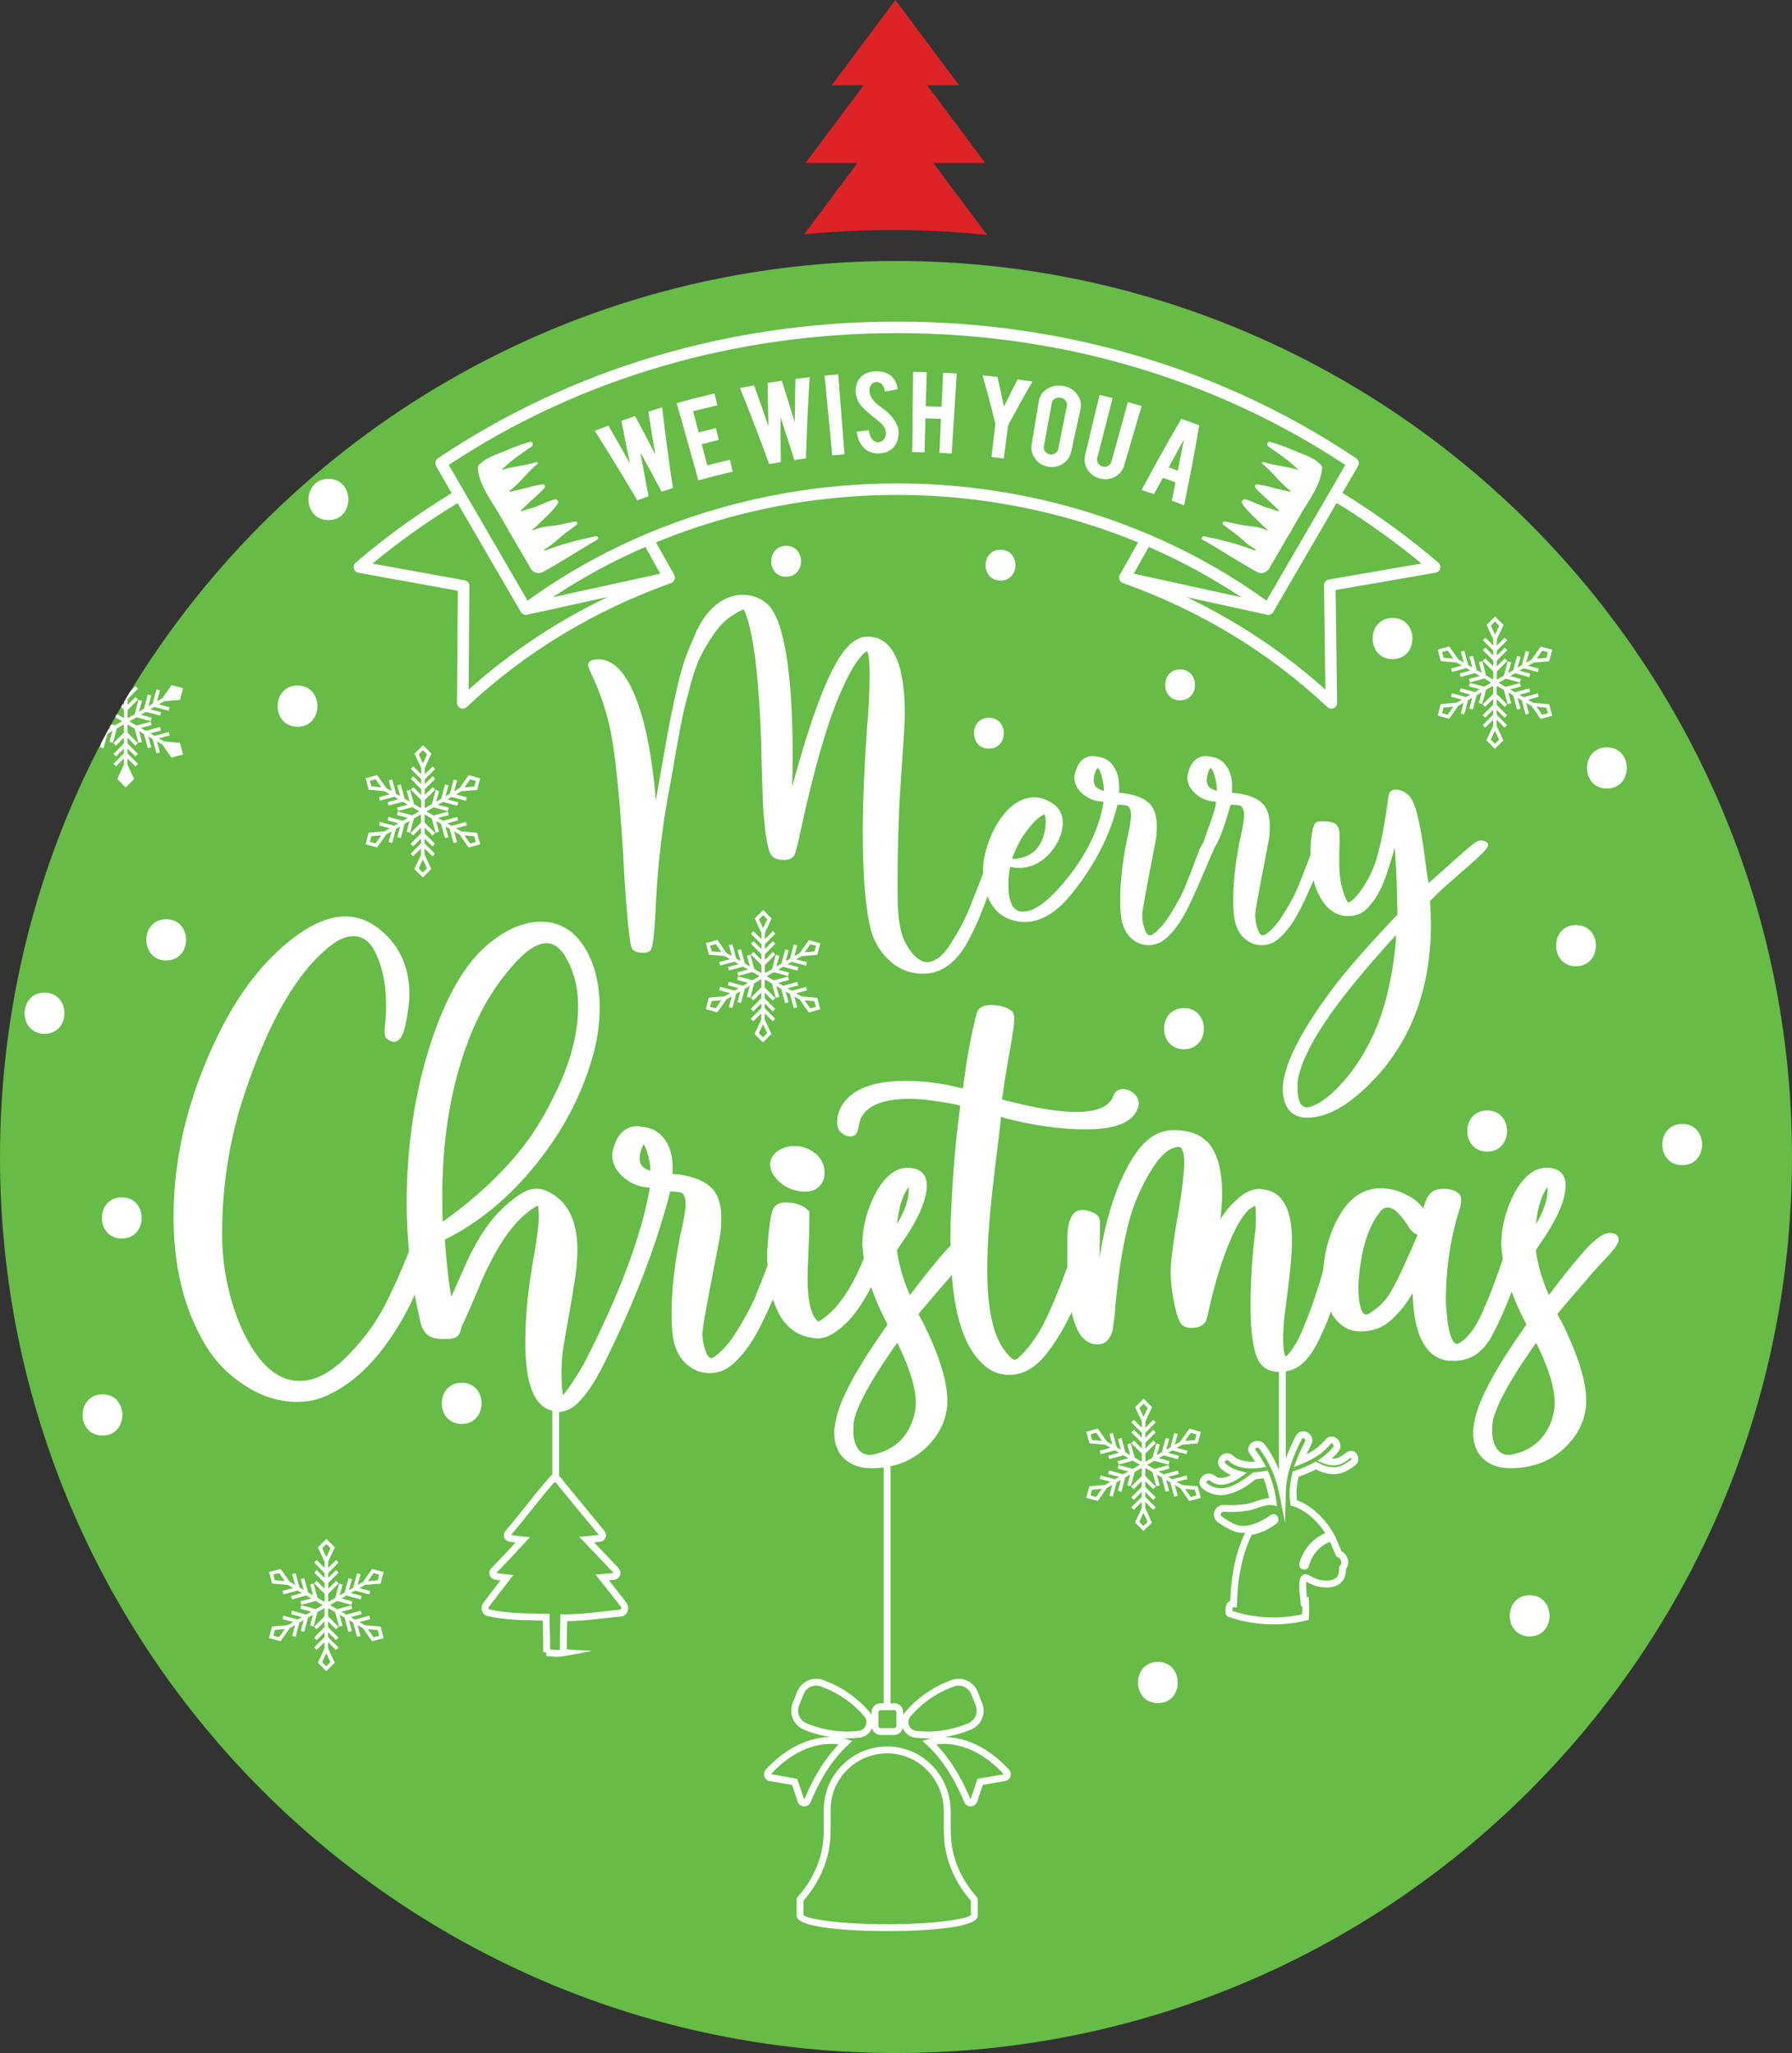 <?xml version="1.0" encoding="utf-8"?>
<!-- Generator: Adobe Illustrator 17.0.0, SVG Export Plug-In . SVG Version: 6.00 Build 0)  -->
<!DOCTYPE svg PUBLIC "-//W3C//DTD SVG 1.1//EN" "http://www.w3.org/Graphics/SVG/1.1/DTD/svg11.dtd">
<svg version="1.1" id="Layer_1" xmlns="http://www.w3.org/2000/svg" xmlns:xlink="http://www.w3.org/1999/xlink" x="0px" y="0px"
	 width="157.12px" height="180px" viewBox="21.44 10 157.12 180" enable-background="new 21.44 10 157.12 180" xml:space="preserve"
	>
<rect x="21.44" y="10" width="157.12" height="180" fill="#333333" stroke="none"/>
<g>
	<path fill="#66BC46" d="M178.56,111.44c0,43.39-35.17,78.56-78.56,78.56s-78.56-35.17-78.56-78.56c0-13.11,3.21-25.47,8.89-36.33
		l0.63-1.19c0.02-0.04,0.05-0.09,0.07-0.13c0.05-0.1,0.1-0.19,0.16-0.28c0.11-0.21,0.22-0.42,0.35-0.62
		c0.04-0.09,0.1-0.19,0.15-0.28c0.12-0.21,0.24-0.41,0.36-0.62c0.05-0.09,0.1-0.19,0.16-0.28c0.03-0.06,0.06-0.11,0.1-0.16
		c0.17-0.3,0.35-0.6,0.53-0.9l0.01-0.01C46.63,48,71.55,32.88,100,32.88C143.39,32.88,178.56,68.05,178.56,111.44z"/>
</g>
<g>
	<path fill="#DC2327" d="M107.988,30.599c-2.721-0.286-5.488-0.433-8.287-0.433c-2.616,0-5.205,0.129-7.754,0.379l4.675-6.258H92.07
		l5.081-6.803h-2.797L99.947,10l5.59,7.483h-2.797l5.081,6.803h-4.552L107.988,30.599z"/>
</g>
<path fill="#FFFFFF" d="M52.864,60.215l8.718,1.582l-0.075,9.827c-0.001,0.202,0.118,0.386,0.303,0.467
	c0.065,0.029,0.134,0.042,0.202,0.042c0.126,0,0.25-0.047,0.346-0.137C67.45,67.21,73.48,63.55,80.28,61.119
	c0.006-0.002,0.01-0.006,0.016-0.008c0.02-0.008,0.038-0.018,0.057-0.028c0.012-0.007,0.024-0.013,0.036-0.02
	c0.019-0.013,0.036-0.027,0.053-0.042c0.009-0.008,0.019-0.015,0.027-0.024c0.02-0.02,0.037-0.042,0.053-0.065
	c0.004-0.006,0.009-0.01,0.012-0.016c0.019-0.029,0.034-0.061,0.047-0.093c0-0.001,0.001-0.002,0.002-0.004
	c0.003-0.007,0.003-0.015,0.006-0.023c0.008-0.025,0.015-0.049,0.019-0.075c0.002-0.013,0.002-0.026,0.003-0.038
	c0.002-0.022,0.003-0.043,0.002-0.065c-0.001-0.015-0.003-0.031-0.005-0.046c-0.002-0.013-0.002-0.026-0.005-0.038
	c-0.001-0.007-0.005-0.013-0.006-0.019c-0.004-0.016-0.009-0.03-0.015-0.046c-0.007-0.019-0.014-0.037-0.023-0.055
	c-0.003-0.006-0.005-0.013-0.008-0.02l-1.595-2.841c6.596-2.72,13.812-4.163,21.134-4.163c7.323,0,14.539,1.443,21.134,4.163
	l-1.595,2.841c-0.004,0.006-0.005,0.013-0.008,0.02c-0.009,0.018-0.016,0.036-0.023,0.055c-0.005,0.015-0.011,0.03-0.015,0.045
	c-0.002,0.007-0.005,0.012-0.006,0.019c-0.003,0.013-0.003,0.026-0.005,0.038c-0.002,0.015-0.005,0.031-0.005,0.046
	c-0.001,0.022,0,0.044,0.002,0.065c0.001,0.013,0.001,0.026,0.003,0.038c0.004,0.026,0.011,0.051,0.019,0.075
	c0.002,0.007,0.003,0.015,0.006,0.023c0,0.001,0.001,0.002,0.002,0.004c0.013,0.033,0.028,0.064,0.047,0.093
	c0.004,0.005,0.008,0.01,0.012,0.015c0.016,0.023,0.033,0.045,0.053,0.065c0.008,0.009,0.018,0.016,0.027,0.024
	c0.017,0.015,0.034,0.03,0.053,0.042c0.011,0.008,0.024,0.014,0.036,0.02c0.018,0.01,0.037,0.02,0.057,0.028
	c0.006,0.002,0.01,0.006,0.016,0.008c6.8,2.431,12.83,6.091,17.922,10.877c0.096,0.09,0.22,0.137,0.346,0.137
	c0.069,0,0.138-0.014,0.204-0.043c0.186-0.082,0.305-0.266,0.302-0.469l-0.129-9.888l8.768-1.517
	c0.193-0.033,0.349-0.175,0.401-0.364s-0.01-0.391-0.159-0.518c-2.615-2.238-5.445-4.292-8.413-6.116l1.368-2.353
	c0.134-0.23,0.066-0.525-0.155-0.673c-11.673-7.847-25.596-11.995-40.265-11.995S71.498,42.343,59.825,50.19
	c-0.221,0.149-0.289,0.443-0.155,0.673l1.379,2.372c-3.047,1.853-5.733,3.795-8.424,6.098c-0.148,0.127-0.21,0.328-0.159,0.516
	C52.517,60.038,52.672,60.18,52.864,60.215z M79.336,60.295l-9.437,2.072c2.557-1.703,5.277-3.18,8.121-4.416L79.336,60.295z
	 M122.161,57.951c2.844,1.236,5.564,2.714,8.121,4.416l-9.437-2.072L122.161,57.951z M146.07,59.405l-8.122,1.405
	c-0.245,0.042-0.422,0.256-0.419,0.505l0.119,9.148c-3.633-3.26-7.711-5.977-12.178-8.117l7.06,1.55
	c0.036,0.008,0.073,0.012,0.109,0.012c0.032,0,0.064-0.004,0.095-0.01c0.002,0,0.004,0,0.007-0.001
	c0.006-0.001,0.012-0.004,0.018-0.006c0.024-0.006,0.047-0.013,0.069-0.022c0.01-0.004,0.02-0.009,0.03-0.013
	c0.02-0.01,0.04-0.021,0.058-0.033c0.009-0.006,0.017-0.011,0.026-0.017c0.023-0.018,0.045-0.037,0.065-0.058
	c0.002-0.002,0.004-0.004,0.006-0.006c0.022-0.024,0.041-0.051,0.058-0.079c0.001-0.002,0.003-0.004,0.005-0.006l5.56-9.565
	C141.24,55.693,143.736,57.475,146.07,59.405z M60.784,50.767c11.424-7.565,25.004-11.56,39.307-11.56s27.883,3.995,39.307,11.56
	l-1.371,2.36c0,0,0,0,0,0.001v0.001l-5.542,9.535c-9.168-6.634-20.648-10.282-32.393-10.282c-7.613,0-15.114,1.534-21.947,4.419
	c-0.055,0.01-0.109,0.026-0.16,0.055c-0.015,0.008-0.027,0.019-0.04,0.028c-3.635,1.552-7.079,3.487-10.247,5.779L60.784,50.767z
	 M61.557,54.11l5.548,9.546c0.001,0.002,0.003,0.004,0.005,0.006c0.017,0.028,0.036,0.055,0.058,0.079
	c0.002,0.002,0.004,0.004,0.006,0.006c0.02,0.021,0.042,0.041,0.066,0.058c0.008,0.006,0.017,0.011,0.026,0.017
	c0.019,0.012,0.038,0.024,0.058,0.033c0.01,0.005,0.02,0.009,0.03,0.013c0.022,0.009,0.045,0.016,0.069,0.022
	c0.006,0.002,0.012,0.005,0.018,0.006c0.002,0,0.004,0,0.006,0.001c0.031,0.006,0.063,0.01,0.095,0.01h0.003
	c0.023,0,0.046-0.004,0.069-0.007c0.012-0.002,0.025-0.001,0.037-0.004l7.06-1.55c-4.469,2.142-8.549,4.86-12.184,8.123l0.069-9.09
	c0.002-0.246-0.173-0.457-0.415-0.501l-8.079-1.466C56.474,57.447,58.874,55.742,61.557,54.11z"/>
<path fill="#FFFFFF" d="M78.306,53.51c-0.25-1.28-0.49-2.563-0.718-3.848c0.631,1.146,1.251,2.297,1.86,3.452
	c0.329-0.111,0.66-0.219,0.99-0.325c-0.353-2.347-0.667-4.704-0.942-7.068c-0.405,0.122-0.808,0.247-1.211,0.376
	c0.195,1.254,0.401,2.506,0.615,3.755c-0.582-1.129-1.173-2.254-1.775-3.374c-0.4,0.135-0.8,0.274-1.199,0.417
	c0.239,1.247,0.487,2.492,0.745,3.734c-0.62-1.109-1.251-2.214-1.891-3.314c-0.397,0.149-0.793,0.302-1.188,0.458
	c1.281,2.013,2.524,4.046,3.727,6.098C77.648,53.748,77.977,53.628,78.306,53.51z"/>
<path fill="#FFFFFF" d="M85.68,51.348c-0.08-0.346-0.16-0.692-0.24-1.038c-0.663,0.153-1.324,0.317-1.983,0.491
	c-0.163-0.619-0.326-1.237-0.489-1.856c0.495-0.131,0.991-0.256,1.489-0.375c-0.083-0.346-0.166-0.691-0.249-1.037
	c-0.505,0.121-1.009,0.248-1.511,0.381c-0.163-0.618-0.326-1.237-0.489-1.855c0.707-0.186,1.416-0.362,2.126-0.526
	c-0.08-0.346-0.16-0.693-0.241-1.039c-1.112,0.258-2.219,0.541-3.321,0.851c0.635,2.258,1.27,4.516,1.905,6.773
	C83.673,51.837,84.674,51.581,85.68,51.348z"/>
<path fill="#FFFFFF" d="M89.902,50.512c-0.019-1.303-0.028-2.608-0.025-3.913c0.414,1.24,0.816,2.484,1.206,3.73
	c0.341-0.05,0.681-0.097,1.022-0.141c0.068-2.372,0.176-4.746,0.324-7.122c-0.416,0.047-0.832,0.098-1.247,0.152
	c-0.03,1.268-0.05,2.536-0.06,3.804c-0.369-1.215-0.748-2.427-1.137-3.638c-0.414,0.061-0.827,0.125-1.24,0.193
	c0.014,1.27,0.038,2.538,0.072,3.806c-0.409-1.203-0.829-2.403-1.26-3.6c-0.412,0.075-0.824,0.153-1.235,0.235
	c0.894,2.211,1.746,4.435,2.558,6.67C89.22,50.627,89.561,50.569,89.902,50.512z"/>
<path fill="#FFFFFF" d="M95.485,49.835c-0.184-2.336-0.368-4.672-0.552-7.009c-0.397,0.031-0.795,0.066-1.192,0.104
	c0.222,2.333,0.444,4.666,0.666,6.999C94.766,49.894,95.126,49.863,95.485,49.835z"/>
<path fill="#FFFFFF" d="M97.63,46.233c0.466,0.377,0.809,0.664,1.037,0.855c0.289,0.28,0.435,0.567,0.442,0.859
	c0.005,0.202-0.029,0.359-0.1,0.469c-0.138,0.224-0.325,0.344-0.565,0.359c-0.17,0.013-0.323-0.047-0.46-0.181
	c-0.186-0.177-0.312-0.468-0.377-0.876c-0.352,0.04-0.703,0.083-1.055,0.129c0.046,0.372,0.147,0.699,0.301,0.98
	c0.154,0.282,0.351,0.5,0.593,0.657c0.289,0.192,0.643,0.279,1.066,0.265c0.228-0.008,0.427-0.039,0.598-0.096
	c0.318-0.105,0.563-0.275,0.737-0.513c0.264-0.351,0.394-0.771,0.383-1.261c-0.005-0.198-0.061-0.422-0.171-0.672
	c-0.044-0.1-0.104-0.21-0.176-0.329c-0.154-0.252-0.374-0.508-0.66-0.763c-0.086-0.08-0.264-0.221-0.536-0.419
	c-0.232-0.165-0.407-0.309-0.525-0.432c-0.313-0.322-0.479-0.642-0.493-0.963c-0.009-0.205,0.029-0.379,0.115-0.521
	c0.105-0.177,0.267-0.269,0.483-0.276c0.204-0.007,0.362,0.047,0.473,0.159c0.154,0.157,0.25,0.379,0.29,0.666
	c0.371-0.07,0.743-0.138,1.116-0.203c-0.031-0.307-0.12-0.577-0.266-0.811c-0.147-0.234-0.339-0.415-0.577-0.541
	c-0.306-0.163-0.674-0.238-1.1-0.223c-0.443,0.015-0.811,0.131-1.099,0.344c-0.468,0.353-0.676,0.853-0.639,1.491
	c0.021,0.355,0.127,0.679,0.314,0.972C96.953,45.619,97.238,45.909,97.63,46.233z"/>
<path fill="#FFFFFF" d="M102.582,46.674c0.454,0.012,0.908,0.029,1.362,0.05c-0.046,0.992-0.092,1.984-0.138,2.976
	c0.36,0.017,0.72,0.036,1.08,0.059c0.146-2.339,0.293-4.678,0.439-7.017c-0.398-0.025-0.796-0.047-1.194-0.065
	c-0.046,0.994-0.092,1.988-0.138,2.982c-0.461-0.021-0.922-0.038-1.383-0.05c0.027-0.995,0.053-1.989,0.08-2.984
	c-0.398-0.011-0.797-0.018-1.195-0.022c-0.025,2.343-0.049,4.687-0.074,7.03c0.36,0.004,0.721,0.011,1.081,0.02
	C102.529,48.66,102.556,47.667,102.582,46.674z"/>
<path fill="#FFFFFF" d="M108.373,50.069c0.358,0.041,0.717,0.086,1.075,0.133c0.129-0.973,0.257-1.947,0.386-2.92
	c0.681-1.285,1.391-2.561,2.129-3.827c-0.437-0.067-0.874-0.131-1.311-0.19c-0.405,0.794-0.799,1.592-1.184,2.392
	c-0.18-0.87-0.37-1.74-0.57-2.609c-0.436-0.049-0.873-0.094-1.31-0.134c0.404,1.407,0.779,2.818,1.124,4.23
	C108.598,48.119,108.485,49.094,108.373,50.069z"/>
<path fill="#FFFFFF" d="M112.195,50.208c0.274,0.382,0.642,0.615,1.112,0.706c0.466,0.09,0.894,0.011,1.295-0.239
	c0.399-0.25,0.653-0.601,0.753-1.057c0.274-1.249,0.548-2.499,0.823-3.748c0.099-0.453,0.008-0.88-0.286-1.279
	c-0.293-0.398-0.702-0.65-1.223-0.75c-0.512-0.099-0.983-0.017-1.403,0.242c-0.421,0.259-0.665,0.622-0.742,1.083
	c-0.209,1.262-0.419,2.524-0.628,3.786C111.819,49.408,111.922,49.827,112.195,50.208z M113.659,45.339
	c0.03-0.165,0.121-0.294,0.274-0.386c0.153-0.092,0.321-0.12,0.506-0.084c0.185,0.035,0.331,0.124,0.436,0.265
	c0.105,0.141,0.142,0.295,0.109,0.46c-0.254,1.258-0.507,2.516-0.761,3.773c-0.034,0.165-0.122,0.293-0.266,0.384
	c-0.143,0.092-0.301,0.121-0.473,0.088c-0.172-0.033-0.308-0.118-0.409-0.257c-0.101-0.138-0.138-0.29-0.107-0.456
	C113.198,47.864,113.429,46.601,113.659,45.339z"/>
<path fill="#FFFFFF" d="M117.864,51.952c0.46,0.123,0.894,0.077,1.311-0.138c0.416-0.215,0.693-0.546,0.827-0.999
	c0.512-1.738,1.024-3.477,1.536-5.215c-0.402-0.118-0.805-0.233-1.209-0.345c-0.481,1.743-0.963,3.487-1.444,5.23
	c-0.045,0.162-0.143,0.283-0.293,0.365c-0.15,0.081-0.309,0.099-0.479,0.054s-0.3-0.14-0.391-0.286
	c-0.091-0.145-0.117-0.299-0.076-0.462c0.449-1.752,0.897-3.504,1.345-5.256c-0.38-0.097-0.762-0.192-1.143-0.283
	c-0.421,1.763-0.843,3.525-1.264,5.288c-0.108,0.451-0.034,0.874,0.215,1.271C117.048,51.571,117.4,51.829,117.864,51.952z"/>
<path fill="#FFFFFF" d="M122.612,53.326c0.261-0.48,0.523-0.958,0.788-1.436c0.369,0.13,0.737,0.263,1.103,0.399
	c-0.105,0.535-0.213,1.07-0.322,1.605c0.36,0.135,0.72,0.274,1.079,0.416c0.484-2.329,0.927-4.67,1.328-7.022
	c-0.522-0.195-1.045-0.385-1.569-0.568c-1.203,2.062-2.365,4.143-3.487,6.241C121.893,53.079,122.253,53.201,122.612,53.326z
	 M125.251,48.511c-0.177,0.919-0.359,1.836-0.546,2.751c-0.265-0.098-0.529-0.193-0.795-0.288
	C124.352,50.151,124.798,49.33,125.251,48.511z"/>
<path fill="#FFFFFF" d="M131.643,60.139c0.538,0.292,1.042-0.065,1.201-0.51c0.539-0.93,1.08-1.86,1.62-2.789
	c0.105-0.112,0.185-0.251,0.235-0.405c0.248-0.427,0.497-0.854,0.745-1.282c0.738-1.272,1.768-2.577,1.918-4.072
	c0.021-0.207-0.112-0.382-0.289-0.474c-0.051-0.064-0.109-0.126-0.184-0.179c-0.599-0.423-1.357-0.659-2.031-0.944
	c-0.673-0.284-1.347-0.535-2.049-0.741c-0.247-0.073-0.362,0.262-0.167,0.397c0.627,0.435,1.265,0.872,1.859,1.352
	c0.278,0.225,0.536,0.472,0.798,0.714c-0.991-0.312-2.097-0.373-3.078-0.7c-0.087-0.029-0.169,0.1-0.093,0.161
	c0.874,0.697,1.563,1.713,2.465,2.375c-0.016,0.027-0.031,0.055-0.046,0.082c-0.396-0.118-0.819-0.186-1.205-0.285
	c-0.553-0.142-1.113-0.312-1.68-0.384c-0.182-0.023-0.23,0.217-0.136,0.328c0.375,0.441,0.84,0.821,1.269,1.21
	c0.263,0.239,0.521,0.526,0.801,0.771c-0.013,0.022-0.027,0.044-0.04,0.066c-0.37-0.13-0.755-0.226-1.121-0.35
	c-0.61-0.206-1.19-0.537-1.809-0.699c-0.2-0.053-0.386,0.173-0.274,0.356c0.352,0.575,0.916,1.058,1.391,1.532
	c0.277,0.276,0.547,0.541,0.839,0.774c-0.012,0.02-0.024,0.04-0.036,0.059c-0.493-0.23-0.998-0.318-1.561-0.378
	c-0.736-0.078-1.423-0.265-2.145-0.401c-0.189-0.036-0.271,0.186-0.126,0.298c0.592,0.455,1.193,0.856,1.748,1.364
	c0.348,0.318,0.687,0.581,1.078,0.782c-0.022,0.036-0.044,0.072-0.065,0.108c-1.432-0.567-2.981-0.956-4.461-1.263
	c-0.179-0.037-0.301,0.208-0.129,0.305C128.488,58.225,130.025,59.262,131.643,60.139z"/>
<path fill="#FFFFFF" d="M69.053,60.139c1.618-0.877,3.155-1.914,4.758-2.821c0.172-0.097,0.05-0.343-0.129-0.305
	c-1.48,0.307-3.029,0.697-4.461,1.263c-0.022-0.036-0.044-0.072-0.065-0.108c0.391-0.201,0.73-0.464,1.078-0.782
	c0.555-0.508,1.156-0.909,1.748-1.364c0.145-0.112,0.064-0.334-0.125-0.298c-0.721,0.137-1.409,0.324-2.145,0.401
	c-0.563,0.059-1.068,0.147-1.561,0.378c-0.012-0.02-0.024-0.04-0.036-0.059c0.292-0.233,0.562-0.498,0.839-0.774
	c0.475-0.474,1.039-0.957,1.391-1.532c0.112-0.183-0.073-0.409-0.274-0.356c-0.619,0.162-1.199,0.493-1.809,0.699
	c-0.366,0.124-0.751,0.22-1.121,0.35c-0.013-0.022-0.026-0.044-0.04-0.066c0.28-0.246,0.537-0.532,0.801-0.771
	c0.429-0.388,0.894-0.769,1.269-1.21c0.094-0.111,0.046-0.351-0.136-0.328c-0.567,0.072-1.127,0.241-1.68,0.384
	c-0.386,0.099-0.809,0.167-1.205,0.285c-0.015-0.027-0.031-0.055-0.046-0.082c0.902-0.662,1.591-1.678,2.465-2.375
	c0.076-0.06-0.006-0.19-0.094-0.161c-0.981,0.327-2.087,0.388-3.078,0.7c0.262-0.242,0.52-0.489,0.798-0.714
	c0.594-0.48,1.232-0.916,1.859-1.352c0.195-0.135,0.08-0.47-0.167-0.397c-0.702,0.206-1.375,0.457-2.049,0.741
	s-1.432,0.52-2.031,0.944c-0.076,0.053-0.134,0.115-0.185,0.179c-0.177,0.093-0.309,0.268-0.289,0.474
	c0.149,1.495,1.179,2.799,1.918,4.072c0.248,0.427,0.496,0.855,0.745,1.282c0.05,0.154,0.13,0.293,0.235,0.405
	c0.541,0.929,1.081,1.859,1.62,2.789C68.01,60.074,68.514,60.431,69.053,60.139z"/>
<path fill="#FFFFFF" d="M149.496,86.537c1.089-0.941,1.738-1.531,1.978-1.799c0.39-0.39,0.442-0.554,0.442-0.664
	c0-0.151-0.115-0.265-0.342-0.342c-0.193-0.064-0.375-0.063-0.533,0c-0.115,0.039-0.366,0.175-1.205,0.905
	c-0.6,0.521-1.27,1.118-1.993,1.773c-0.607,0.551-0.954,0.853-1.153,1.016c-0.078-0.429-0.188-1.199-0.328-2.297
	c-0.173-1.356-0.382-2.553-0.62-3.558c-0.25-1.055-0.556-1.696-0.927-1.953c-0.318-0.26-0.659-0.392-1.011-0.392
	c-0.371,0-0.594,0.217-0.627,0.612c-0.263,2.024-0.57,3.704-0.911,4.992c-0.339,1.276-0.866,2.397-1.566,3.33
	c-0.608,0.79-0.911,0.948-1.038,0.972c-0.095-0.076-0.295-0.352-0.569-1.358c-0.155-0.567-0.233-1.304-0.233-2.189
	c0-0.716,0.013-1.329,0.04-1.831v-0.398c0-0.526-0.101-0.875-0.307-1.066c-0.203-0.188-0.595-0.279-1.196-0.279
	c-0.229,0-0.388,0.015-0.494,0.051c-0.191,0.077-0.318,0.345-0.41,0.87c-0.107,0.614-0.161,1.266-0.161,1.936
	c0,0.039,0.006,0.073,0.006,0.111c-0.04,0.113-0.063,0.166-0.076,0.194c-0.501,1.317-0.868,2.253-1.092,2.781
	c-0.221,0.52-0.606,1.23-1.144,2.11c-0.53,0.866-1.071,1.486-1.614,1.849c-0.29,0.217-0.535,0.042-0.703-0.446
	c-0.14-0.406-0.211-0.818-0.211-1.225c0-0.14,0.044-0.55,0.256-1.704c0.172-0.941,0.364-1.955,0.577-3.043
	c0.205-1.053,0.343-1.784,0.4-2.122c0.027-0.248,0.041-0.575,0.041-0.972c0-0.916-0.238-1.596-0.706-2.022
	c-0.458-0.417-1.189-0.697-2.191-0.835c-0.074,0-0.161-0.006-0.26-0.019c-0.068-0.009-0.122-0.014-0.16-0.018
	c0.01-0.053,0.014-0.122,0.014-0.211v-0.358c0-0.746-0.184-1.366-0.548-1.843c-0.368-0.481-0.881-0.741-1.525-0.774
	c-0.09-0.029-0.145-0.041-0.186-0.041c-0.788,0-1.319,0.478-1.577,1.42c-0.058,0.175-0.086,0.32-0.086,0.442
	c0,0.576,0.267,1.084,0.792,1.51c0.506,0.41,1.08,0.622,1.709,0.63c0.004,0.017,0.007,0.045,0.007,0.089
	c0,0.187-0.109,0.709-0.628,2.138c-0.245,0.675-0.397,1.11-0.491,1.395c-0.031,0.041-0.063,0.08-0.094,0.132
	c-0.082,0.137-0.143,0.246-0.184,0.328c-0.044,0.088-0.101,0.236-0.167,0.437c-0.081,0.24-0.116,0.328-0.138,0.373
	c-0.499,1.313-0.867,2.248-1.092,2.781c-0.221,0.521-0.607,1.231-1.144,2.11c-0.53,0.866-1.071,1.486-1.613,1.849
	c-0.293,0.219-0.535,0.044-0.703-0.446c-0.14-0.406-0.211-0.818-0.211-1.225c0-0.14,0.044-0.55,0.256-1.704
	c0.172-0.941,0.364-1.955,0.577-3.043c0.21-1.079,0.344-1.79,0.4-2.122c0.027-0.246,0.041-0.573,0.041-0.972
	c0-0.916-0.238-1.596-0.706-2.022c-0.458-0.416-1.188-0.697-2.191-0.835c-0.074,0-0.161-0.006-0.26-0.019
	c-0.068-0.009-0.122-0.014-0.16-0.018c0.009-0.053,0.014-0.122,0.014-0.211v-0.358c0-0.746-0.184-1.366-0.548-1.843
	c-0.372-0.486-0.892-0.747-1.566-0.78c-0.048-0.023-0.097-0.035-0.146-0.035c-0.788,0-1.319,0.478-1.577,1.42
	c-0.057,0.17-0.086,0.319-0.086,0.442c0,0.576,0.266,1.084,0.792,1.51c0.516,0.418,1.107,0.631,1.742,0.623
	c0.001,0.001,0.041,0.064-0.024,0.346c-0.47,2.481-1.784,4.934-3.904,7.29c-1.211,1.341-2.259,2.02-3.112,2.02
	c-0.863,0-1.282-0.797-1.282-2.437c0-0.287,0.026-0.635,0.078-1.035c0.034-0.264,0.063-0.399,0.081-0.466l0.25,0.056
	c0.118,0.03,0.286,0.044,0.514,0.044c0.938,0,1.777-0.356,2.494-1.058c0.709-0.696,1.152-1.507,1.315-2.407
	c0.029-0.144,0.043-0.328,0.043-0.547c0-0.828-0.444-1.463-1.318-1.886c-0.76-0.379-1.564-0.419-2.485,0.041
	c-0.738,0.383-1.401,1.065-1.971,2.027c-0.563,0.953-0.945,1.981-1.132,3.049c-0.055,0.249-0.083,0.635-0.083,1.147
	c0,0.035,0.005,0.067,0.005,0.102c-0.112,0.307-0.21,0.566-0.293,0.778l-0.756,1.91c-0.33,0.829-0.635,1.5-0.907,1.993
	c-0.274,0.496-0.588,1.022-0.931,1.564c-0.333,0.525-0.682,0.919-1.035,1.172c-0.345,0.245-0.677,0.37-0.987,0.37
	c-0.629,0-1.254-0.537-1.86-1.597c-0.358-0.614-0.593-1.61-0.696-2.96c-0.026-0.365-0.04-1.164-0.04-2.377
	c0-3.087,0.094-6.056,0.278-8.825c0.238-3.33,0.359-5.356,0.359-6.021c0-4.124-0.939-6.384-2.788-6.715
	c-0.144-0.028-0.314-0.043-0.507-0.043c-0.682,0-1.364,0.421-2.029,1.251c-0.696,0.882-1.453,2.409-2.252,4.538
	c-0.704,1.862-1.478,4.339-2.299,7.362c0.029-1.086,0.043-2.001,0.043-2.731c0-5.218-0.391-9.051-1.162-11.391
	c-0.217-0.65-0.493-1.2-0.826-1.644c-0.611-0.694-1.439-1.046-2.461-1.046c-0.443,0-0.919,0.111-1.418,0.333
	c-0.52,0.246-1.011,0.626-1.461,1.13c-0.447,0.501-0.843,1.137-1.179,1.889c-0.331,0.741-0.627,1.46-0.879,2.138
	c-0.253,0.677-0.502,1.561-0.742,2.627c-0.244,1.087-0.427,1.927-0.558,2.57c-0.133,0.651-0.296,1.538-0.498,2.711
	c-0.199,1.153-0.338,1.942-0.418,2.368c-0.184,1.044-0.315,1.793-0.408,2.331l-0.01-0.203c-0.054-1.037-0.215-2.382-0.479-3.997
	c-0.266-1.621-0.603-3.022-1.001-4.163c-0.591-1.745-1.305-2.948-2.118-3.572c-0.424-0.339-0.91-0.511-1.447-0.511
	c-0.716,0-0.867,0.277-0.867,0.509c0,0.057,0.021,0.162,0.174,0.543c0.786,1.625,1.372,3.301,1.74,4.981
	c0.448,2.082,0.835,5.797,1.151,11.041c0.185,3.491,0.386,6.026,0.598,7.533c0.058,0.469,0.148,0.75,0.3,0.9
	c0.211,0.151,0.482,0.227,0.804,0.227c0.411,0,0.663-0.105,0.777-0.333c0.167-0.417,0.3-1.787,0.409-4.188
	c0.158-3.401,0.586-6.903,1.272-10.411c0.053-0.318,0.205-1.186,0.457-2.605C80.938,74.6,81.125,73.59,81.246,73
	c0.118-0.578,0.338-1.473,0.655-2.658c0.315-1.18,0.626-2.096,0.926-2.72c0.3-0.627,0.697-1.303,1.182-2.01
	c0.478-0.697,1.019-1.246,1.611-1.632c0.621-0.414,0.906-0.513,1.032-0.529c0.033,0.046,0.113,0.187,0.254,0.611
	c0.655,1.942,1.081,5.583,1.266,10.818c0,0.373,0.019,1.208,0.06,2.552c0.04,1.328,0.073,2.304,0.099,2.927
	c0.026,0.626,0.087,1.379,0.18,2.239c0.093,0.868,0.223,1.555,0.385,2.042c0.151,0.454,0.514,0.71,1.042,0.739
	c0.565,0.06,0.948-0.072,1.136-0.385c0.082-0.123,0.235-0.547,0.698-2.757c1.002-4.563,2.018-8.158,3.017-10.682
	c0.76-1.86,1.421-3.132,1.969-3.785c0.475-0.611,0.669-0.658,0.7-0.663c0.038,0.026,0.225,0.248,0.225,2.083
	c0,1.421-0.08,3.05-0.238,4.846c-0.238,3.462-0.359,6.465-0.359,8.926c0,3.497,0.202,6.226,0.6,8.109
	c0.217,1.111,0.712,2.081,1.472,2.881c0.764,0.805,1.652,1.269,2.628,1.378c0.143,0.028,0.34,0.043,0.586,0.043
	c0.798,0,1.537-0.244,2.198-0.726c0.652-0.476,1.222-1.162,1.696-2.04c0.467-0.867,0.864-1.71,1.181-2.503
	c0.182-0.454,0.377-0.972,0.58-1.535c0.051,0.126,0.1,0.254,0.161,0.374c0.373,0.732,0.873,1.244,1.48,1.519
	c0.497,0.248,1.041,0.374,1.62,0.374c1.34,0,2.651-0.741,3.897-2.204c2.074-2.499,3.477-5.13,4.169-7.82l0.005-0.037
	c0-0.029,0.008-0.059,0.024-0.092l0.068-0.135c0.055,0,0.15,0.003,0.32,0.019c0.348,0.034,0.466,0.06,0.489,0.067
	c0.232,0.106,0.35,0.408,0.35,0.898c0,0.357-0.133,1.108-0.395,2.24c-0.372,1.91-0.56,3.633-0.56,5.123
	c0,0.831,0.055,1.485,0.164,1.949c0.167,0.638,0.464,1.14,0.885,1.491c0.424,0.353,0.912,0.532,1.45,0.532
	c0.621,0,1.18-0.242,1.656-0.718c0.538-0.512,1.023-1.153,1.441-1.907c0.412-0.744,0.883-1.74,1.4-2.959
	c0.526-1.241,0.858-2.007,1.011-2.34c0.124-0.247,0.198-0.437,0.249-0.602c0.346-0.51,0.783-1.528,1.353-3.524l0.006-0.041
	c0-0.03,0.008-0.06,0.024-0.092l0.068-0.135c0.053,0,0.15,0.003,0.32,0.019c0.348,0.034,0.466,0.06,0.489,0.067
	c0.232,0.106,0.35,0.408,0.35,0.898c0,0.358-0.133,1.11-0.395,2.24c-0.371,1.909-0.56,3.632-0.56,5.123
	c0,0.83,0.055,1.485,0.164,1.949c0.166,0.638,0.464,1.139,0.885,1.491c0.424,0.353,0.912,0.532,1.45,0.532
	c0.622,0,1.18-0.242,1.656-0.718c0.538-0.512,1.023-1.153,1.441-1.907c0.413-0.746,0.884-1.742,1.4-2.959
	c0.016-0.037,0.028-0.066,0.044-0.103c0.184,0.706,0.46,1.335,0.829,1.881c0.584,0.835,1.336,1.258,2.233,1.258
	c0.677,0,1.25-0.244,1.708-0.731l0.398-0.478c0.14-0.168,0.272-0.363,0.393-0.58c0.12-0.213,0.226-0.406,0.32-0.579
	c0.096-0.178,0.196-0.405,0.307-0.695c0.106-0.281,0.187-0.502,0.241-0.663c0.053-0.16,0.133-0.413,0.24-0.759l0.027-0.088
	c0.091-0.298,0.156-0.508,0.192-0.629l0.234-0.778c0.116,1.449,0.186,2.979,0.208,4.56l0.038,1.289l-0.235,0.235
	c-2.409,2.542-4.248,4.648-5.464,6.262c-2.899,3.883-4.368,6.859-4.368,8.847c0,0.225,0.014,0.393,0.041,0.5
	c0.198,1.3,0.904,1.959,2.099,1.959c1.41,0,2.93-0.695,4.516-2.066c4.208-3.622,6.341-8.655,6.341-14.96
	c0-0.161-0.007-0.376-0.02-0.645c-0.013-0.262-0.02-0.472-0.02-0.637l-0.036-0.689l0.589-0.59
	C147.727,88.088,148.427,87.461,149.496,86.537z M136.246,107.054l-0.029,0.011c-0.015,0.007-0.061,0.024-0.172,0.024
	c-0.56,0-0.845-0.592-0.845-1.76c0-0.434,0.038-0.781,0.115-1.039c0.523-2.144,2.294-5.03,5.263-8.576l0.001-0.002
	c0.576-0.708,1.305-1.557,2.165-2.522c0.596-0.67,0.926-1.026,1.108-1.214c-0.007,0.334-0.033,0.682-0.077,1.039
	c-0.342,3.335-1.099,6.156-2.253,8.385c-0.734,1.44-1.609,2.708-2.603,3.766C137.936,106.215,137.036,106.85,136.246,107.054z
	 M127.24,78.383c0-0.194,0.051-0.431,0.15-0.705c0.107-0.294,0.181-0.337,0.178-0.339c0.02,0,0.173,0.024,0.353,0.629
	c0.141,0.477,0.213,0.884,0.213,1.211v0.169c-0.078-0.022-0.216-0.071-0.455-0.183C127.383,79.008,127.24,78.752,127.24,78.383z
	 M118.222,79.179v0.169c-0.078-0.022-0.216-0.071-0.455-0.183c-0.295-0.158-0.438-0.414-0.438-0.783c0-0.194,0.051-0.431,0.15-0.705
	c0.107-0.294,0.181-0.337,0.178-0.339c0.02,0,0.173,0.024,0.353,0.629C118.151,78.444,118.222,78.852,118.222,79.179z
	 M112.981,81.418l0.018-0.018c0.026,0,0.128,0.122,0.128,0.685c0,0.33-0.039,0.638-0.114,0.916l-0.001,0.005
	c-0.281,1.2-0.936,1.919-1.993,2.195c-0.131,0.026-0.275,0.053-0.433,0.079c-0.146,0.024-0.273,0.031-0.377,0.019
	c-0.009-0.001-0.018-0.002-0.026-0.003c0.032-0.112,0.115-0.349,0.326-0.841c0.285-0.648,0.673-1.279,1.154-1.877
	c0.474-0.589,0.904-0.976,1.28-1.152L112.981,81.418z"/>
<path fill="#FFFFFF" d="M92.046,114.477c0.815,0,1.377-0.392,1.625-1.134c0.045-0.136,0.066-0.302,0.066-0.506
	c0-0.711-0.281-1.293-0.836-1.73l0,0c-0.534-0.418-1.133-0.63-1.782-0.63c-0.577,0-1.077,0.149-1.488,0.442
	c-0.442,0.316-0.667,0.719-0.667,1.197c0,0.499,0.275,1.006,0.823,1.513C90.424,114.191,91.184,114.477,92.046,114.477z"/>
<path fill="#FFFFFF" d="M162.583,118.097c-0.311,0-0.674,0.164-1.11,0.5c-0.391,0.302-0.813,0.714-1.254,1.226
	c-0.417,0.483-0.817,0.962-1.191,1.424c-0.375,0.464-0.758,0.952-1.137,1.447c-0.303,0.395-0.52,0.679-0.652,0.853
	c-0.027-0.061-0.058-0.134-0.094-0.221c-0.553-1.298-0.905-2.55-1.047-3.72l0.243-0.365c1.596-2.269,2.372-4.01,2.372-5.322
	c0-0.991-0.601-1.537-1.691-1.537c-0.435,0-0.836,0.12-1.193,0.357c-0.77,0.478-1.432,1.364-1.968,2.633
	c-0.528,1.25-0.796,2.511-0.796,3.747c0,0.079,0.009,0.189,0.028,0.347c0.015,0.121,0.023,0.211,0.024,0.296
	c0.017,0.2,0.062,0.415,0.093,0.623c-0.057,0.163-0.114,0.326-0.18,0.513c-0.349,0.996-0.618,1.734-0.82,2.257
	c-0.203,0.524-0.469,1.161-0.793,1.892c-0.315,0.713-0.641,1.29-0.967,1.714c-0.321,0.416-0.659,0.739-0.997,0.955
	c-0.185,0.11-0.255,0.112-0.258,0.112c-0.153,0-0.67-0.177-0.885-2.466c-0.067-0.53-0.101-0.968-0.101-1.301
	c0-2.872,0.411-5.595,1.22-8.092c0.079-0.237,0.119-0.511,0.119-0.816c0-0.477-0.397-0.784-1.179-0.915l-0.461-0.004
	c-0.377,0-0.683,0.091-0.909,0.272c-0.209,0.167-0.368,0.369-0.472,0.6c-0.091,0.201-0.189,0.474-0.294,0.827
	c-0.001,0.003-0.002,0.007-0.004,0.01c-0.381-0.504-0.828-0.877-1.313-1.102c-0.764-0.436-1.576-0.658-2.415-0.658
	c-1.445,0-2.632,0.751-3.527,2.231c-0.861,1.423-1.369,3.052-1.51,4.844v0.071c-0.005,0.02-0.011,0.035-0.016,0.056
	c-0.084,0.318-0.142,0.526-0.181,0.647c-0.032,0.126-0.168,0.561-0.406,1.293c-0.237,0.727-0.417,1.25-0.535,1.554l-0.515,1.312
	c-0.219,0.553-0.43,1.019-0.628,1.382c-0.197,0.36-0.413,0.693-0.64,0.986c-0.213,0.265-0.341,0.356-0.399,0.387
	c-0.06-0.106-0.198-0.49-0.198-1.794c0-0.136,0.009-0.328,0.025-0.572c0.018-0.268,0.026-0.437,0.026-0.509
	c0-0.073,0.035-0.512,0.358-2.999c0.244-1.889,0.363-3.283,0.363-4.261c0-2.808-0.834-4.329-2.48-4.521l-0.03-0.002
	c0,0-0.011-0.001-0.04-0.011c-0.083-0.027-0.156-0.041-0.222-0.041c-0.58,0-1.127,0.194-1.621,0.574
	c-0.705,0.523-1.334,1.218-1.88,2.074c0.097-0.75,0.146-1.501,0.146-2.244c0-1.803-0.321-3.186-0.954-4.109
	c-0.658-0.958-1.755-1.444-3.26-1.444h-0.051c-1.157,0-2.189,0.576-3.072,1.716c-1.572,2.087-2.721,5.268-3.424,9.479
	c0-0.007,0-0.015,0.001-0.022c0.035-1.25,0.052-1.989,0.052-2.326v-0.772c0-0.4-0.216-0.701-0.591-0.842
	c-0.347-0.154-0.683-0.232-0.997-0.232c-1.279,0-1.279,2.048-1.279,2.721v1.596c0,0.23,0.004,0.448,0.007,0.667
	c-0.907,2.487-1.692,4.324-2.336,5.466c-0.399,0.699-0.855,1.34-1.355,1.907c-0.672,0.762-0.898,0.773-0.907,0.773
	c-0.073,0-0.352-0.058-0.895-0.81c-1.017-1.312-1.533-3.693-1.533-7.076c0-1.326,0.069-2.799,0.205-4.377
	c0.136-1.584,0.317-3.286,0.539-5.06c0.22-1.762,0.368-3.012,0.439-3.714l0.001-0.03c0-0.129,0.007-0.203,0.013-0.242
	c0.015,0.003,0.032,0.007,0.053,0.012c0.178,0.071,0.342,0.125,0.487,0.161c2.484,0.621,4.795,0.936,6.87,0.936
	c2.558,0,4.046-0.565,4.56-1.751c0.084-0.253,0.118-0.4,0.118-0.507c0-0.364-0.164-0.686-0.476-0.932
	c-0.294-0.23-0.599-0.347-0.906-0.347c-0.4,0-0.702,0.216-0.85,0.612c-0.329,0.926-1.429,1.396-3.269,1.396
	c-1.514,0-3.602-0.343-6.21-1.021c-0.149-0.037-0.218-0.065-0.249-0.081c-0.013-0.006-0.025-0.012-0.037-0.018v-0.057
	c0.004-0.031,0.018-0.085,0.041-0.164c0.04-0.141,0.061-0.274,0.063-0.397c0.068-0.577,0.188-1.354,0.356-2.31
	c0.172-0.979,0.317-1.82,0.438-2.524c0.124-0.728,0.185-1.258,0.185-1.621c0-0.294-0.06-0.492-0.189-0.623l-0.024-0.022
	c-0.432-0.353-1.05-0.531-1.838-0.531c-0.651,0-1.058,0.204-1.217,0.635c-0.481,1.787-0.883,3.931-1.193,6.381
	c-0.013,0.129-0.025,0.218-0.034,0.28c-0.079-0.009-0.21-0.03-0.418-0.078c-1.528-0.382-3.077-0.575-4.604-0.575
	c-2.809,0-4.679,0.706-5.56,2.1c-0.303,0.493-0.456,0.996-0.456,1.496c0,0.438,0.125,0.76,0.366,0.952
	c0.26,0.217,0.533,0.327,0.811,0.327c0.258,0,0.462-0.132,0.56-0.362c0.059-0.138,0.116-0.333,0.172-0.596
	c0.06-0.28,0.099-0.418,0.116-0.472c0.464-1.237,1.911-1.864,4.301-1.864c0.8,0,1.597,0.068,2.378,0.203
	c1.21,0.169,1.799,0.296,2.082,0.385c-0.002,0.065-0.008,0.163-0.022,0.307c-0.376,2.768-0.637,5.861-0.774,9.186
	c-0.035,0.529-0.052,1.333-0.052,2.388c0,0.137,0.007,0.259,0.009,0.394c-0.189,0.188-0.381,0.391-0.579,0.62
	c-0.417,0.483-0.817,0.962-1.191,1.424c-0.375,0.464-0.758,0.952-1.137,1.447c-0.303,0.395-0.52,0.679-0.652,0.853
	c-0.027-0.061-0.058-0.134-0.094-0.221c-0.552-1.298-0.905-2.55-1.047-3.72l0.243-0.365c1.596-2.269,2.372-4.01,2.372-5.322
	c0-0.991-0.601-1.537-1.691-1.537c-0.435,0-0.836,0.12-1.193,0.357c-0.77,0.478-1.432,1.364-1.968,2.633
	c-0.528,1.25-0.796,2.511-0.796,3.747c0,0.079,0.009,0.189,0.028,0.347c0.015,0.121,0.023,0.211,0.024,0.296
	c0.015,0.179,0.057,0.371,0.083,0.556c-1.133,2.809-2.472,4.682-3.993,5.556c-0.62-0.471-0.946-1.767-0.946-3.769
	c0-0.539,0.026-1.366,0.077-2.457c0.052-1.115,0.078-1.878,0.078-2.331v-1.103l-0.088-0.088c-0.468-0.468-1.129-0.706-1.963-0.706
	c-0.525,0-0.889,0.171-1.084,0.509c-0.148,0.25-0.366,0.907-0.556,3.705v0.824c0,0.175,0.017,0.338,0.023,0.508
	c-0.511,1.335-0.904,2.332-1.157,2.927c-0.284,0.669-0.78,1.582-1.473,2.715c-0.677,1.107-1.366,1.898-2.06,2.362
	c-0.084,0.063-0.162,0.094-0.232,0.094c-0.199,0-0.372-0.209-0.513-0.621c-0.177-0.515-0.267-1.036-0.267-1.55
	c0-0.177,0.057-0.7,0.33-2.185c0.227-1.243,0.478-2.567,0.746-3.936c0.271-1.39,0.445-2.31,0.519-2.754
	c0.035-0.323,0.053-0.75,0.053-1.268c0-1.216-0.319-2.122-0.948-2.694c-0.617-0.561-1.554-0.923-2.864-1.105l-0.042-0.003
	c-0.094,0-0.202-0.008-0.324-0.024c-0.037-0.005-0.071-0.008-0.102-0.012c0.004-0.052,0.006-0.111,0.006-0.178v-0.463
	c0-0.989-0.246-1.813-0.731-2.448c-0.497-0.649-1.189-1.001-2.071-1.044c-0.075-0.035-0.151-0.053-0.228-0.053
	c-0.738,0-1.707,0.332-2.142,1.913c-0.077,0.231-0.116,0.434-0.116,0.602c0,0.779,0.358,1.464,1.064,2.036
	c0.661,0.536,1.411,0.818,2.231,0.838c0,0.057-0.01,0.155-0.046,0.315c-0.747,4.038-2.608,9-5.532,14.745
	c-0.439,0.843-0.951,1.68-1.524,2.488c-0.247,0.35-0.407,0.539-0.506,0.642c-0.057-0.23-0.132-0.768-0.132-2.013
	c0-0.508,0.034-1.104,0.1-1.758c0.104-0.693,0.268-1.66,0.488-2.875c0.224-1.243,0.415-2.372,0.568-3.354
	c0.156-1.006,0.235-1.923,0.235-2.724c0-2.696-0.946-4.453-2.826-5.227c-0.553-0.197-1.112-0.177-1.665,0.06
	c-0.659,0.293-1.446,0.903-2.411,1.868c-0.945,0.981-1.847,2.358-2.683,4.1c-0.148,0.324-0.604,1.352-1.463,3.299
	c-0.036-0.195-0.079-0.443-0.13-0.756c-0.131-0.717-0.28-2.145-0.444-4.245c3.008-1.49,5.734-3.756,8.107-6.738
	c2.418-3.039,4.1-6.351,4.999-9.846c0.314-1.254,0.473-2.509,0.473-3.729c0-2.142-0.458-3.946-1.36-5.362
	c-0.93-1.459-2.202-2.199-3.781-2.199c-1.472,0-2.991,0.629-4.513,1.868c-2.097,1.678-3.854,4.697-5.222,8.974
	c-1.359,4.248-2.048,8.913-2.048,13.865c0,1.418,0.08,2.819,0.207,4.205c-0.86,2.134-1.663,3.896-2.383,5.201
	c-0.805,1.459-1.895,2.864-3.242,4.178c-1.344,1.31-2.676,1.974-3.961,1.974c-1.434,0-2.728-0.806-3.847-2.395
	c-1.156-1.642-2.014-3.787-2.551-6.374c-0.269-1.344-0.406-2.744-0.406-4.163c0-4.206,0.653-8.297,1.941-12.16
	c2.166-6.534,4.747-10.954,7.677-13.144c0.629-0.503,1.276-0.758,1.923-0.758c0.871,0,1.539,0.564,2.041,1.723
	c0.53,1.228,0.799,2.695,0.799,4.36c0,0.531-0.017,0.934-0.05,1.201c-0.15,1.302-0.08,1.585,0.132,1.726
	c0.277,0.185,0.439,0.257,0.579,0.257c0.618,0,0.984-0.771,1.223-2.566c0.106-0.597,0.159-1.135,0.159-1.597
	c0-2.026-0.634-3.724-1.887-5.05c-1.153-1.188-2.403-1.791-3.717-1.791c-1.928,0-4.113,1.208-6.494,3.589
	c-2.353,2.353-4.394,5.705-6.066,9.963c-1.671,4.254-2.518,8.561-2.518,12.802c0,4.395,0.95,8.19,2.824,11.278
	c0.844,1.406,2.011,2.591,3.468,3.522c1.467,0.937,2.986,1.412,4.513,1.412c0.822,0,1.569-0.128,2.219-0.381
	c2.001-0.772,3.856-2.296,5.514-4.529c1.046-1.409,1.907-2.918,2.615-4.49c0.128,0.707,0.264,1.41,0.426,2.101
	c0.115,0.617,0.311,1.056,0.598,1.342c0.302,0.302,0.809,0.449,1.552,0.449c0.464,0,0.773-0.041,0.973-0.129
	c0.246-0.111,0.408-0.338,0.48-0.675c0.058-0.267,0.11-0.372,0.136-0.41l0.02-0.034c0.174-0.348,0.497-1.072,0.96-2.153
	c0.502-1.172,0.654-1.54,0.7-1.684c1.21-2.753,2.48-4.704,3.78-5.804c0.634-0.559,0.984-0.745,1.171-0.798
	c0.031,0.112,0.079,0.389,0.079,1.036c0,0.563-0.137,1.654-0.407,3.24c-0.516,2.752-0.778,5.335-0.778,7.676
	c0,3.658,0.766,5.623,2.339,6.008c0.396,0.098,0.516,0.112,0.588,0.112c0.595,0,1.186-0.29,1.758-0.861
	c0.671-0.672,1.365-1.702,2.064-3.064c2.674-5.314,4.657-10.41,5.893-15.146l0.01-0.076c0-0.022,0.006-0.045,0.02-0.072l0.057-0.114
	c0.071,0.002,0.178,0.008,0.339,0.023c0.409,0.039,0.561,0.07,0.615,0.085c0.248,0.125,0.374,0.481,0.374,1.057
	c0,0.454-0.171,1.419-0.509,2.877c-0.482,2.475-0.726,4.712-0.726,6.648c0,1.099,0.07,1.93,0.215,2.547
	c0.221,0.847,0.618,1.514,1.18,1.983c0.568,0.473,1.222,0.713,1.943,0.713c0.833,0,1.581-0.324,2.216-0.958
	c0.705-0.67,1.338-1.509,1.884-2.492c0.438-0.791,0.928-1.809,1.458-3.013c0.108,0.334,0.232,0.654,0.374,0.96
	c0.606,1.304,1.534,2.097,2.763,2.357c0.483,0.097,0.643,0.109,0.728,0.109c0.812,0,1.673-0.467,2.633-1.427
	c0.701-0.701,1.405-1.733,2.106-3.074c0.281,0.809,0.625,1.649,1.066,2.531c0.069,0.138,0.137,0.276,0.206,0.412l0.145,0.29
	l0.014,0.041c-0.025,0.047-0.077,0.135-0.187,0.288c-2.378,3.377-3.814,5.992-4.27,7.78c-0.143,0.648-0.213,1.107-0.213,1.403
	c0,0.974,0.301,1.75,0.894,2.305c0.588,0.549,1.394,0.828,2.394,0.828h0.108c2.319-0.036,4.166-0.961,5.494-2.754
	c0.685-0.975,1.033-2.038,1.033-3.159c0-1.721-0.738-4.071-2.194-6.983l-0.019-0.033c-0.062-0.092-0.124-0.202-0.187-0.329
	c-0.053-0.104-0.095-0.189-0.128-0.254c0.186-0.242,0.778-0.961,2.62-3.081c0.077-0.1,0.181-0.224,0.297-0.358
	c0.287,3.775,1.156,6.339,2.653,7.753c0.673,0.672,1.471,1.012,2.372,1.012c1.152,0,2.2-0.556,3.115-1.654
	c0.855-1.037,1.646-2.327,2.37-3.844c0.409,1.889,1.15,2.82,2.237,2.82c0.211,0,0.398-0.034,0.556-0.102
	c0.17-0.073,0.316-0.194,0.436-0.36c0.098-0.139,0.173-0.261,0.229-0.374c0.067-0.133,0.117-0.317,0.157-0.579
	c0.034-0.226,0.06-0.408,0.078-0.549c0.017-0.137,0.043-0.353,0.078-0.646c0.036-0.31,0.054-0.549,0.052-0.702
	c0.339-3.665,0.854-6.535,1.53-8.529c0.435-1.273,1.039-2.516,1.796-3.693c0.715-1.113,1.444-1.707,2.141-1.767h0.103
	c0.41,0,0.471,0.844,0.471,1.347c0,0.802-0.137,2.068-0.407,3.759c-0.523,2.997-0.777,4.867-0.777,5.716
	c0,0.841,0.071,1.623,0.21,2.316c0.22,1.281,0.451,2.043,0.729,2.4l0.024,0.027c0.194,0.196,0.491,0.295,0.883,0.295
	c0.547,0,0.941-0.164,1.178-0.495c0.067-0.101,0.155-0.296,0.3-0.977c0.542-2.473,1.194-4.585,1.939-6.279
	c0.922-2.163,1.663-2.814,2.165-2.935c0.018,0.134,0.037,0.388,0.037,0.861c0,1.111-0.033,1.329-0.043,1.369L131.498,118
	c-0.275,2.127-0.414,4.305-0.414,6.475v0.624c0.034,1.566,0.195,2.808,0.478,3.689c0.313,0.979,1.018,1.496,2.037,1.496h0.17
	c0.755-0.038,1.407-0.307,1.94-0.8c0.471-0.436,0.927-1.098,1.353-1.968c0.414-0.846,0.748-1.628,0.992-2.325
	c0.019-0.056,0.042-0.122,0.062-0.181c0.273,0.517,0.629,0.937,1.072,1.252c0.427,0.312,0.955,0.47,1.568,0.47
	c1.07,0,1.989-0.357,2.726-1.057c0.677-0.619,1.288-1.393,1.818-2.307c0.08,3.475,1.021,5.452,2.812,5.881
	c0.195,0.039,0.483,0.057,0.882,0.057c1.457,0,2.604-0.836,3.408-2.48c0.55-1.062,1.077-2.265,1.58-3.578
	c0.257,0.688,0.551,1.393,0.92,2.131c0.068,0.138,0.137,0.276,0.206,0.412l0.145,0.29l0.014,0.041
	c-0.025,0.047-0.077,0.135-0.187,0.288c-2.378,3.377-3.814,5.992-4.27,7.78c-0.143,0.648-0.213,1.107-0.213,1.403
	c0,0.974,0.301,1.75,0.894,2.305c0.588,0.549,1.394,0.828,2.394,0.828h0.108c2.319-0.036,4.166-0.961,5.494-2.754
	c0.685-0.975,1.033-2.038,1.033-3.159c0-1.721-0.738-4.071-2.194-6.983l-0.019-0.033c-0.062-0.092-0.124-0.202-0.187-0.329
	c-0.053-0.104-0.095-0.189-0.128-0.254c0.186-0.242,0.778-0.961,2.62-3.081c0.228-0.295,0.629-0.746,1.191-1.342
	c0.565-0.599,0.96-1.038,1.175-1.306c0.252-0.316,0.375-0.587,0.375-0.831C163.348,118.524,163.293,118.097,162.583,118.097z
	 M156.098,117.348c0.033-0.279,0.08-0.599,0.14-0.956c0.178-0.994,0.474-1.77,0.884-2.317c0.008,0.081,0.012,0.167,0.012,0.256
	C157.133,115.163,156.785,116.176,156.098,117.348z M152.688,137.02c-0.272-0.393-0.41-0.907-0.41-1.528
	c0-0.645,0.05-0.955,0.093-1.107c0.299-1.13,1.135-2.746,2.482-4.801c0.715-1.073,1.085-1.598,1.275-1.854
	c0.052,0.097,0.121,0.234,0.21,0.426c0.937,1.976,1.413,3.595,1.413,4.814c0,0.738-0.18,1.472-0.533,2.18
	c-0.65,1.267-1.678,2.041-3.144,2.366l-0.029,0.008c-0.05,0.017-0.146,0.037-0.318,0.037
	C153.28,137.56,152.94,137.383,152.688,137.02z M145.73,118.262c-0.065,0.162-0.236,0.567-0.67,1.559
	c-0.745,1.693-1.344,2.91-1.782,3.618c-0.42,0.677-1.01,1.251-1.753,1.702c-0.154,0.092-0.253,0.112-0.309,0.112
	c-0.424,0-0.677-0.946-0.677-2.531c0-0.096,0.008-0.224,0.024-0.383c0.018-0.185,0.027-0.315,0.026-0.362
	c0.233-2.569,0.852-4.49,1.852-5.724c0.184-0.264,0.4-0.386,0.68-0.386c0.346,0,0.939,0.287,1.801,1.655
	C145.125,117.884,145.396,118.133,145.73,118.262z M100.08,117.348c0.033-0.279,0.08-0.599,0.14-0.956
	c0.178-0.994,0.474-1.77,0.884-2.317c0.008,0.081,0.012,0.167,0.012,0.256C101.115,115.163,100.767,116.176,100.08,117.348z
	 M96.669,137.02c-0.272-0.393-0.41-0.907-0.41-1.528c0-0.645,0.05-0.955,0.093-1.107c0.299-1.13,1.135-2.746,2.482-4.801
	c0.715-1.073,1.085-1.598,1.275-1.854c0.052,0.097,0.121,0.234,0.21,0.426c0.937,1.976,1.413,3.595,1.413,4.814
	c0,0.738-0.18,1.472-0.533,2.18c-0.65,1.267-1.678,2.041-3.144,2.366l-0.029,0.008c-0.05,0.017-0.146,0.037-0.318,0.037
	C97.261,137.56,96.921,137.383,96.669,137.02z M77.519,111.55c0-0.238,0.063-0.533,0.188-0.876c0.069-0.19,0.124-0.29,0.158-0.34
	c0.06,0.059,0.183,0.23,0.325,0.709c0.18,0.606,0.271,1.123,0.271,1.536v0.072c-0.099-0.036-0.238-0.093-0.432-0.183
	C77.681,112.282,77.519,111.99,77.519,111.55z M60.471,116.963l-0.22,0.146c-0.017-0.358-0.033-1.025-0.033-2.265
	c0-4.003,0.49-7.743,1.456-11.116c0.963-3.361,2.338-6.157,4.089-8.311l0.004-0.005c1.409-1.802,2.611-2.716,3.573-2.716
	c0.772,0,1.407,0.55,1.945,1.687c0.56,1.121,0.844,2.409,0.844,3.83c0,2.144-0.537,4.424-1.595,6.776
	c-1.066,2.368-2.221,4.321-3.436,5.805C65.337,112.995,63.105,115.072,60.471,116.963z"/>
<path fill="#FFFFFF" d="M76.227,150.333l-1.403-1.779l0.451-0.038c0.187-0.016,0.355-0.113,0.462-0.268
	c0.101-0.147,0.132-0.328,0.083-0.495c-0.047-0.163-0.159-0.28-0.24-0.367l-2.057-2.163c0.172-0.017,0.353-0.034,0.548-0.052
	c0.155-0.015,0.297-0.099,0.391-0.23c0.098-0.138,0.132-0.308,0.093-0.47c-0.036-0.147-0.127-0.258-0.187-0.331l-3.454-4.196
	c-0.012-0.015-0.033-0.046-0.06-0.084c-0.167-0.235-0.276-0.38-0.388-0.454v-6.9c0-0.166-0.135-0.301-0.301-0.301
	s-0.301,0.135-0.301,0.301v6.815c-0.066,0.03-0.128,0.07-0.178,0.126c-0.72,0.811-1.384,1.643-2.087,2.524
	c-0.579,0.726-1.178,1.475-1.848,2.263c-0.134,0.163-0.174,0.372-0.107,0.557c0.069,0.19,0.237,0.328,0.448,0.368
	c0.179,0.034,0.362,0.064,0.552,0.089c-0.666,0.721-1.359,1.466-2.127,2.247c-0.161,0.17-0.217,0.392-0.15,0.593
	c0.072,0.214,0.273,0.373,0.525,0.415c0.141,0.023,0.284,0.045,0.43,0.065c-0.525,0.674-1.011,1.307-1.477,1.925
	c-0.176,0.233-0.227,0.519-0.136,0.765c0.082,0.223,0.273,0.387,0.51,0.439c1.492,0.325,2.874,0.35,4.336,0.377
	c0.156,0.003,0.313,0.006,0.47,0.009c0.014,0.536,0.054,2.567,0.034,2.757l0.276,0.048l-0.004,0.303
	c0.148,0.011,0.275,0.023,0.387,0.034c0.224,0.021,0.398,0.037,0.577,0.037c0.184,0,0.374-0.017,0.628-0.064l2.448-0.449
	l-2.233-0.133c-0.013-0.469,0.009-1.595,0.028-2.481c1.09-0.01,2.04-0.116,3.533-0.283c0.375-0.042,0.786-0.088,1.241-0.137
	c0.178-0.019,0.336-0.117,0.444-0.276c0.126-0.185,0.165-0.428,0.104-0.651C76.434,150.596,76.319,150.45,76.227,150.333z
	 M75.874,151.117c-0.457,0.049-0.867,0.095-1.244,0.137c-1.604,0.18-2.571,0.288-3.758,0.28l-0.297-0.002l-0.007,0.344
	c-0.033,1.503-0.05,2.322-0.027,2.771c-0.253,0.026-0.437,0.01-0.769-0.021c-0.033-0.003-0.068-0.006-0.103-0.009
	c0.017-0.439-0.005-1.218-0.044-2.606c-0.002-0.071-0.001-0.143,0-0.214l0.007-0.3l-0.3-0.008c-0.257-0.006-0.512-0.011-0.766-0.016
	c-1.432-0.026-2.784-0.051-4.219-0.364c-0.038-0.008-0.062-0.028-0.074-0.059c-0.019-0.053,0-0.125,0.052-0.193
	c0.56-0.742,1.149-1.506,1.799-2.337l0.336-0.429l-0.542-0.056c-0.329-0.034-0.632-0.075-0.928-0.124
	c-0.012-0.002-0.022-0.005-0.03-0.008c0.883-0.899,1.667-1.75,2.427-2.573l0.52-0.564l-0.613-0.052
	c-0.373-0.032-0.713-0.076-1.045-0.138c0.657-0.775,1.247-1.514,1.818-2.229c0.667-0.836,1.3-1.626,1.974-2.392
	c0.04,0.02,0.074,0.05,0.122,0.05c0.014,0,0.023-0.013,0.037-0.015c0.059,0.075,0.127,0.171,0.161,0.219
	c0.039,0.056,0.071,0.099,0.086,0.117l3.454,4.196c0.013,0.016,0.033,0.041,0.049,0.056c-0.304,0.029-0.577,0.056-0.828,0.08
	l-0.887,0.086l2.908,3.057c0.031,0.033,0.09,0.095,0.082,0.115l-1.566,0.133l2.095,2.656c0.062,0.079,0.132,0.168,0.152,0.243
	C75.93,151.033,75.89,151.107,75.874,151.117z"/>
<path fill="#FFFFFF" d="M104.237,162.295c0.703-0.107,1.396-0.282,2.06-0.543l0.241-0.095c0.447-0.176,0.8-0.515,0.992-0.956
	c0.192-0.441,0.201-0.93,0.025-1.377l-0.392-0.998c-0.176-0.447-0.515-0.799-0.956-0.991c-0.44-0.192-0.93-0.201-1.377-0.025
	l-0.241,0.095c-1.454,0.572-2.759,1.501-3.773,2.688c-0.073,0.085-0.128,0.178-0.177,0.273v-0.242c0-0.436-0.354-0.79-0.79-0.79
	H99.52v-20.599c0-0.166-0.135-0.301-0.301-0.301s-0.301,0.135-0.301,0.301v20.599h-0.272c-0.436,0-0.79,0.354-0.79,0.79v0.242
	c-0.049-0.095-0.104-0.188-0.177-0.273c-1.015-1.187-2.319-2.116-3.774-2.688l-0.241-0.095c-0.447-0.176-0.937-0.168-1.377,0.025
	c-0.441,0.192-0.78,0.544-0.956,0.991l-0.392,0.998c-0.176,0.447-0.167,0.936,0.025,1.377s0.544,0.78,0.991,0.956l0.241,0.095
	c0.664,0.261,1.358,0.436,2.062,0.543c-1.346,0.01-3.475,0.488-5.663,2.842c-0.154,0.166-0.205,0.401-0.133,0.615
	c0.071,0.211,0.252,0.366,0.473,0.404l1.952,0.333l0.489,1.47c0.081,0.244,0.3,0.408,0.558,0.416c0.007,0,0.014,0,0.021,0
	c0.248,0,0.467-0.146,0.561-0.378l0,0c0.485-1.197,1.555-3.44,3.276-5.01l0.375-0.342l-0.479-0.165
	c-0.023-0.008-0.14-0.044-0.321-0.083c0.113,0.004,0.226,0.016,0.339,0.016c0.362,0,0.724-0.02,1.084-0.062
	c0.502-0.057,0.91-0.369,1.106-0.832c0.09,0.338,0.384,0.592,0.75,0.592h1.201c0.365,0,0.66-0.254,0.75-0.592
	c0.195,0.462,0.604,0.774,1.106,0.831c0.36,0.041,0.722,0.062,1.084,0.062c0.113,0,0.226-0.012,0.339-0.016
	c-0.18,0.038-0.296,0.075-0.319,0.083l-0.479,0.165l0.375,0.342c1.721,1.57,2.791,3.813,3.276,5.01
	c0.094,0.231,0.313,0.378,0.561,0.378c0.007,0,0.014,0,0.021,0c0.258-0.008,0.477-0.172,0.558-0.416l0.489-1.47l1.952-0.333
	c0.22-0.038,0.401-0.193,0.472-0.404c0.072-0.214,0.021-0.449-0.133-0.615C107.71,162.784,105.583,162.305,104.237,162.295z
	 M91.957,167.772l0.279,0.113l-0.29-0.115l-0.603-1.813l-2.308-0.41c2.073-2.231,4.06-2.654,5.27-2.654
	c0.263,0,0.489,0.02,0.671,0.046C93.407,164.549,92.422,166.624,91.957,167.772z M97.353,161.269
	c-0.106,0.271-0.343,0.453-0.632,0.486c-1.454,0.165-2.943-0.028-4.304-0.564l-0.241-0.095l0,0
	c-0.298-0.117-0.532-0.343-0.659-0.636c-0.128-0.293-0.134-0.619-0.017-0.916l0.392-0.999c0.117-0.297,0.343-0.532,0.636-0.66
	c0.153-0.067,0.315-0.1,0.478-0.1c0.148,0,0.297,0.028,0.439,0.084l0.241,0.095c1.363,0.536,2.586,1.407,3.536,2.518
	C97.41,160.704,97.46,160.998,97.353,161.269z M100.035,161.324c0,0.103-0.084,0.188-0.188,0.188h-1.201
	c-0.103,0-0.188-0.084-0.188-0.188v-1.201c0-0.104,0.084-0.188,0.188-0.188h1.201c0.104,0,0.188,0.084,0.188,0.188V161.324z
	 M101.771,161.755c-0.289-0.033-0.526-0.215-0.632-0.486c-0.107-0.271-0.057-0.565,0.132-0.786c0.95-1.112,2.173-1.983,3.536-2.518
	l0.241-0.095c0.298-0.117,0.623-0.111,0.916,0.016c0.293,0.128,0.519,0.362,0.636,0.66l0.392,0.998
	c0.117,0.297,0.111,0.623-0.017,0.916s-0.362,0.519-0.66,0.636l-0.241,0.095C104.714,161.727,103.225,161.921,101.771,161.755z
	 M107.149,165.957l-0.614,1.815c-0.465-1.148-1.45-3.223-3.019-4.833c1.022-0.143,3.418-0.103,5.941,2.624L107.149,165.957z"/>
<path fill="#FFFFFF" d="M106.71,175.876c-0.776-0.972-1.33-2.064-1.648-3.247c-0.179-0.667-0.266-1.412-0.266-2.277v-1.515
	c0-3.061-2.327-5.568-5.297-5.708c-1.541-0.071-2.998,0.472-4.11,1.532c-1.112,1.061-1.724,2.491-1.724,4.027v1.656
	c0,0.857-0.086,1.596-0.262,2.26c-0.316,1.191-0.873,2.292-1.655,3.272c-0.123,0.154-0.25,0.305-0.382,0.453l-0.076,0.086v1.547
	c0,1.284,6.614,1.349,7.94,1.349s7.94-0.065,7.94-1.349v-1.547l-0.076-0.086C106.96,176.181,106.833,176.03,106.71,175.876z
	 M106.567,177.91c-0.366,0.334-3.116,0.798-7.338,0.798s-6.972-0.464-7.338-0.798v-1.267c0.112-0.129,0.222-0.259,0.327-0.392
	c0.834-1.045,1.429-2.22,1.766-3.492c0.19-0.715,0.282-1.505,0.282-2.415v-1.656c0-1.37,0.546-2.646,1.538-3.592
	c0.991-0.946,2.294-1.43,3.666-1.366c2.648,0.125,4.723,2.368,4.723,5.107v1.515c0,0.918,0.094,1.714,0.287,2.433
	c0.339,1.262,0.931,2.428,1.759,3.466c0.106,0.133,0.215,0.264,0.327,0.392L106.567,177.91L106.567,177.91z"/>
<path fill="#FFFFFF" d="M140.121,137.249c-0.2-0.085-0.422-0.053-0.609,0.088l-0.029,0.022c-0.354,0.266-0.688,0.518-1.087,0.524
	c-0.062,0-0.124-0.002-0.188-0.009c0.21-0.189,0.403-0.391,0.576-0.602c0.186-0.228,0.233-0.515,0.13-0.788
	c-0.104-0.276-0.347-0.483-0.617-0.527c-0.245-0.04-0.482,0.056-0.65,0.263c-0.42,0.513-0.955,0.932-1.654,1.289
	c0.123-0.271,0.261-0.557,0.417-0.862c0.131-0.256,0.118-0.539-0.035-0.776c-0.159-0.245-0.438-0.399-0.723-0.381
	c-0.256,0.013-0.474,0.16-0.599,0.403c-0.297,0.582-0.609,1.258-0.874,1.987v-8.871c0-0.166-0.135-0.301-0.301-0.301
	s-0.301,0.135-0.301,0.301v9.86c-0.323-0.78-0.721-1.528-1.236-2.218c-0.305-0.409-0.828-0.398-1.157-0.152
	c-0.33,0.246-0.391,0.663-0.146,0.992c0.155,0.207,0.302,0.424,0.442,0.647c-0.58,0.036-1.406-0.015-1.92-0.507
	c-0.362-0.346-0.838-0.239-1.102,0.037c-0.262,0.274-0.342,0.73,0.014,1.07c0.253,0.242,0.551,0.44,0.89,0.592
	c-0.613,0.315-1.075,0.326-1.429,0.041c-0.396-0.319-0.899-0.179-1.156,0.141c-0.259,0.322-0.214,0.743,0.106,1.001
	c1.733,1.394,3.747-0.106,4.672-0.829c0.223-0.012,0.447-0.037,0.669-0.073c0.219,0.559,0.38,1.142,0.48,1.742
	c-0.413,0.021-0.848,0.166-1.242,0.299c-0.263,0.089-0.511,0.172-0.711,0.204c-0.655,0.106-1.319,0.137-1.974,0.091
	c-0.377-0.021-0.728,0.199-0.857,0.562c-0.126,0.357-0.002,0.743,0.321,0.969c0.442,0.307,0.855,0.544,1.263,0.726
	c0.331,0.148,0.705,0.207,1.114,0.182c-0.796,1.622-1.227,3.579-1.316,5.967c-0.085,0.029-0.158,0.074-0.219,0.135
	c-0.195,0.197-0.216,0.845-0.178,1.007c0.04,0.171,0.153,0.235,0.217,0.257c1.269,0.444,2.625,0.668,3.978,0.668
	c0.969,0,1.937-0.115,2.871-0.346l0.211-0.052l0.016-0.217c0.036-0.469,0.037-0.945,0.005-1.413l-0.027-0.389l-0.142,0.048
	c-0.023-0.217-0.045-0.439-0.056-0.655l-0.006-0.106c-0.012-0.216-0.024-0.439,0.018-0.617c0.019,0.011,0.038,0.022,0.056,0.032
	l0.111,0.064c0.488,0.271,1.039,0.414,1.598,0.414c0.008,0,0.017,0,0.026,0c0.66-0.005,1.188-0.252,1.449-0.678
	c0.151-0.246,0.193-0.52,0.212-0.704c0.008-0.075,0.012-0.148,0.014-0.221c0.111-0.16,0.175-0.344,0.188-0.538
	c0.027-0.421-0.193-0.814-0.558-1.014c-0.054-0.123-0.111-0.245-0.168-0.369l-0.052-0.112c-0.071-0.154-0.141-0.31-0.205-0.471
	c-0.043-0.109-0.091-0.216-0.142-0.323l0.011-0.004l-0.165-0.306l-0.005,0.001l-0.009-0.016c-0.277-0.496-0.638-0.98-1.072-1.438
	c-0.387-0.408-1.159-1.116-2.131-1.454c-0.071-0.659-0.023-1.336,0.147-2.06c0.578-0.202,1.078-0.415,1.52-0.647
	c0.528,0.274,1.061,0.414,1.585,0.416c0.002,0,0.004,0,0.007,0c0.763,0,1.356-0.397,1.851-0.771c0.203-0.153,0.307-0.396,0.276-0.65
	C140.502,137.568,140.34,137.342,140.121,137.249z M139.895,137.992c-0.532,0.401-0.968,0.649-1.489,0.649c-0.001,0-0.003,0-0.005,0
	c-0.469-0.002-0.953-0.142-1.438-0.418l-0.147-0.083l-0.147,0.081c-0.484,0.267-1.049,0.508-1.725,0.737l-0.155,0.052l-0.041,0.158
	c-0.238,0.931-0.295,1.793-0.175,2.637l0.028,0.193l0.187,0.054c0.925,0.267,1.683,0.961,2.053,1.351
	c0.311,0.328,0.58,0.668,0.802,1.015c-1.124,0.481-1.962,1.451-2.274,2.656c-0.061,0.233,0.077,0.464,0.313,0.525
	c0.233,0.06,0.463-0.073,0.522-0.304c0.254-0.98,0.935-1.755,1.847-2.118c0.017,0.039,0.033,0.078,0.049,0.117
	c0.068,0.172,0.143,0.339,0.218,0.502l0.052,0.113c0.071,0.153,0.141,0.304,0.206,0.456l0.049,0.115l0.116,0.047
	c0.193,0.077,0.314,0.267,0.301,0.472c-0.008,0.128-0.068,0.223-0.116,0.279l-0.075,0.087l0.002,0.115
	c0.001,0.083-0.002,0.168-0.011,0.256c-0.02,0.2-0.06,0.343-0.126,0.451c-0.148,0.241-0.499,0.387-0.94,0.39
	c-0.471,0.003-0.922-0.113-1.327-0.338l-0.099-0.057c-0.181-0.106-0.387-0.225-0.613-0.133c-0.208,0.086-0.286,0.3-0.326,0.454
	c-0.071,0.27-0.055,0.56-0.041,0.815l0.005,0.101c0.012,0.255,0.039,0.51,0.066,0.757l0.066,0.665l0.112-0.034
	c0.007,0.243,0.004,0.486-0.009,0.728c-2.008,0.455-4.167,0.35-6.122-0.298c0.006-0.104,0.023-0.24,0.042-0.324
	c0.012-0.001,0.026-0.001,0.046,0l0.31,0.017l0.008-0.31c0.064-2.418,0.501-4.452,1.298-6.047c0.005-0.001,0.009-0.002,0.014-0.003
	l-0.004-0.019c0.009-0.018,0.018-0.035,0.027-0.053l0.022,0.063c0.048-0.009,0.095-0.018,0.143-0.029
	c0.035-0.008,0.069-0.017,0.103-0.026l0.067-0.017c0.043-0.011,0.086-0.023,0.128-0.036c0.033-0.01,0.065-0.021,0.098-0.032
	l0.078-0.027c0.038-0.013,0.076-0.026,0.114-0.041c0.031-0.012,0.062-0.025,0.093-0.038l0.088-0.037
	c0.034-0.014,0.067-0.028,0.1-0.043c0.038-0.017,0.075-0.036,0.113-0.055l0.063-0.031c0.035-0.017,0.069-0.034,0.101-0.051
	c0.043-0.023,0.087-0.048,0.148-0.083l0.123-0.07c0.058-0.035,0.116-0.072,0.181-0.114c0.091-0.058,0.181-0.118,0.272-0.182h0.029
	l0.075-0.075c0.09-0.074,0.148-0.176,0.164-0.29c0.026-0.186-0.063-0.375-0.221-0.47c-0.147-0.089-0.33-0.08-0.497,0.041
	l-0.028,0.02c-0.383,0.271-0.716,0.461-1.054,0.6c-0.548,0.239-1.338,0.464-1.986,0.175c-0.373-0.166-0.753-0.385-1.175-0.678
	c-0.13-0.091-0.103-0.217-0.086-0.266c0.014-0.041,0.081-0.176,0.247-0.162c0.701,0.048,1.411,0.016,2.112-0.098
	c0.248-0.04,0.519-0.131,0.806-0.228c0.457-0.154,0.975-0.328,1.341-0.252l0.412,0.085l-0.052-0.417
	c-0.108-0.862-0.333-1.698-0.667-2.485l-0.096-0.226l-0.241,0.049c-0.303,0.061-0.611,0.099-0.917,0.111l-0.097,0.004l-0.076,0.06
	c-1.345,1.053-2.76,1.891-3.999,0.893c-0.037-0.03-0.084-0.068-0.014-0.154c0.04-0.05,0.175-0.158,0.309-0.049
	c1.008,0.812,2.266-0.052,2.679-0.337l0.547-0.376l-0.643-0.164c-0.506-0.129-0.926-0.351-1.25-0.661
	c-0.071-0.068-0.069-0.141,0.005-0.219c0.03-0.032,0.138-0.126,0.251-0.018c0.867,0.83,2.301,0.708,2.879,0.616l0.426-0.067
	l-0.21-0.377c-0.216-0.387-0.457-0.76-0.717-1.108c-0.03-0.04-0.063-0.085,0.023-0.15c0.049-0.036,0.212-0.109,0.315,0.03
	c0.86,1.154,1.44,2.452,1.724,3.857l0.533,2.638l0.063-2.69c0.041-1.756,0.775-3.407,1.41-4.649
	c0.037-0.073,0.075-0.075,0.093-0.076c0.055-0.008,0.146,0.042,0.187,0.107c0.035,0.055,0.037,0.111,0.004,0.175
	c-0.306,0.599-0.548,1.128-0.738,1.617l-0.253,0.648l0.645-0.259c1.148-0.461,1.969-1.025,2.585-1.777
	c0.046-0.057,0.076-0.051,0.087-0.05c0.05,0.008,0.121,0.065,0.151,0.146c0.04,0.105-0.015,0.172-0.033,0.194
	c-0.262,0.32-0.575,0.614-0.931,0.876l-0.431,0.318l0.495,0.203c0.334,0.137,0.641,0.197,0.953,0.198
	c0.595-0.008,1.044-0.347,1.44-0.645l0.041-0.037c0.012,0.005,0.044,0.041,0.05,0.095
	C139.942,137.95,139.917,137.976,139.895,137.992z M131.157,144.305c0.001,0,0.003-0.001,0.004-0.001l0.039,0.109l-0.024-0.013
	L131.157,144.305z"/>
<path fill="#FFFFFF" d="M54.063,147.56l-0.794,1.135l-0.475,0.274l0.25-0.932l0.005-0.017l-0.303-0.081l-0.335,1.252l-0.37,0.213
	l0.25-0.932l0.005-0.017l-0.303-0.081l-0.335,1.252l-0.438,0.253l0.25-0.932l0.005-0.017l-0.303-0.081l-0.335,1.252l-0.561,0.324
	l-0.005-0.008l-0.055,0.032v-0.711l0.916-0.916L50.91,148.6l-0.694,0.694v-0.506l0.916-0.916l-0.222-0.222l-0.694,0.694v-0.427
	L51.128,147l-0.222-0.222l-0.694,0.694v-0.549l0.581-1.245l0.005-0.011l-0.743-0.743l-0.743,0.743l0.586,1.256v0.549l-0.694-0.694
	L48.981,147l0.917,0.916v0.427l-0.694-0.694l-0.222,0.222l0.917,0.916v0.506l-0.694-0.694l-0.222,0.222l0.917,0.916v0.648h-0.01
	v0.063l-0.616-0.355l-0.335-1.252l-0.303,0.081l0.254,0.948l-0.438-0.253l-0.335-1.252l-0.303,0.081l0.254,0.949l-0.37-0.213
	l-0.335-1.252l-0.303,0.081l0.254,0.948l-0.475-0.274l-0.787-1.125l-0.007-0.01l-1.015,0.272l0.272,1.015l1.38,0.12l0.475,0.274
	l-0.949,0.254l0.081,0.303l1.252-0.335l0.37,0.213l-0.948,0.254l0.081,0.303l1.252-0.335l0.438,0.253l-0.949,0.254l0.081,0.303
	l1.252-0.335l0.561,0.324l-0.005,0.008l0.055,0.031l-0.616,0.355l-1.235-0.331l-0.017-0.005l-0.081,0.303l0.949,0.254l-0.438,0.253
	l-1.235-0.331l-0.017-0.005l-0.081,0.303l0.949,0.254l-0.37,0.213l-1.235-0.331l-0.017-0.005l-0.081,0.303l0.949,0.254l-0.475,0.274
	l-1.368,0.119l-0.012,0.001l-0.272,1.015l1.003,0.269l0.012,0.003l0.794-1.135l0.475-0.275l-0.254,0.949l0.303,0.081l0.335-1.252
	l0.37-0.213l-0.254,0.948l0.303,0.081l0.336-1.252l0.438-0.253l-0.254,0.949l0.303,0.081l0.335-1.252l0.561-0.324l0.005,0.008
	L49.892,151v0.711l-0.916,0.916l0.222,0.222l0.694-0.694v0.506l-0.916,0.916l0.222,0.222l0.694-0.694v0.427l-0.916,0.916
	l0.222,0.222l0.694-0.694v0.549l-0.581,1.245l-0.005,0.011l0.743,0.743l0.743-0.743l-0.586-1.256v-0.549l0.694,0.694l0.222-0.222
	l-0.916-0.916v-0.427l0.694,0.694l0.222-0.222l-0.916-0.916v-0.506l0.694,0.694l0.222-0.222l-0.916-0.916v-0.648h0.01V151
	l0.616,0.355l0.331,1.235l0.005,0.017l0.303-0.081l-0.254-0.949l0.438,0.253l0.331,1.235l0.004,0.017l0.303-0.081l-0.254-0.949
	l0.37,0.213l0.331,1.235l0.004,0.017l0.303-0.081l-0.254-0.949l0.463,0.267l0.012,0.007l0.794,1.135l1.015-0.272l-0.272-1.015
	l-1.38-0.12l-0.475-0.274l0.949-0.254l-0.081-0.303l-1.252,0.335l-0.37-0.213l0.949-0.254l-0.081-0.303l-1.252,0.336l-0.438-0.253
	l0.949-0.254l-0.081-0.303l-1.252,0.336l-0.561-0.324l0.005-0.008l-0.055-0.031l0.616-0.355l1.235,0.331l0.017,0.005l0.081-0.303
	l-0.949-0.254l0.438-0.253l1.235,0.331l0.017,0.005l0.081-0.303l-0.949-0.254l0.37-0.214l1.235,0.331l0.017,0.005l0.081-0.303
	l-0.949-0.254l0.463-0.267l0.012-0.007l1.368-0.119l0.012-0.001l0.267-0.998l0.005-0.017l-1.003-0.269L54.063,147.56z
	 M45.544,148.544l-0.134-0.499l0.499-0.134l0.495,0.708L45.544,148.544z M45.905,153.539l-0.499-0.134l0.134-0.499l0.861-0.075
	L45.905,153.539z M50.41,155.724l-0.365,0.365l-0.365-0.365l0.365-0.783L50.41,155.724z M50.054,146.518l-0.365-0.783l0.365-0.365
	l0.365,0.365L50.054,146.518z M54.555,152.914l0.134,0.499l-0.499,0.134l-0.495-0.708L54.555,152.914z M54.694,148.053l-0.134,0.499
	l-0.861,0.075l0.495-0.708L54.694,148.053z"/>
<path fill="#FFFFFF" d="M61.892,79.373l1.368-0.119l0.012-0.001l0.267-0.998l0.005-0.017l-1.003-0.269l-0.012-0.003l-0.794,1.135
	l-0.475,0.275l0.25-0.932l0.005-0.017l-0.303-0.081l-0.335,1.252l-0.37,0.213l0.25-0.932l0.005-0.017l-0.303-0.081l-0.335,1.252
	l-0.438,0.253l0.25-0.932l0.005-0.017l-0.303-0.081l-0.335,1.252l-0.561,0.324l-0.005-0.008l-0.055,0.032v-0.711l0.917-0.916
	l-0.222-0.222l-0.694,0.694v-0.506l0.917-0.916l-0.222-0.222l-0.694,0.694v-0.427l0.917-0.916l-0.222-0.222l-0.694,0.694v-0.549
	l0.581-1.245l0.005-0.011l-0.743-0.743l-0.743,0.743l0.586,1.256v0.549l-0.694-0.694l-0.222,0.222l0.916,0.916v0.427l-0.694-0.694
	l-0.222,0.222l0.916,0.916v0.506l-0.694-0.694l-0.222,0.222l0.916,0.916v0.648h-0.01v0.063L57.738,80.5l-0.335-1.252L57.1,79.329
	l0.254,0.948l-0.438-0.253l-0.335-1.252l-0.303,0.081l0.254,0.948l-0.37-0.213l-0.335-1.252l-0.303,0.081l0.254,0.949l-0.475-0.275
	l-0.787-1.125l-0.007-0.01l-1.015,0.272l0.272,1.015l1.38,0.12l0.475,0.274l-0.949,0.254l0.081,0.303l1.252-0.335l0.37,0.213
	l-0.949,0.254l0.081,0.303l1.252-0.335l0.438,0.253l-0.949,0.254l0.081,0.303l1.252-0.336l0.561,0.324L58.137,81.1l0.055,0.032
	l-0.616,0.355l-1.235-0.331l-0.017-0.005l-0.081,0.303l0.949,0.254l-0.438,0.253l-1.235-0.331l-0.017-0.005l-0.081,0.303
	l0.949,0.254L56,82.395l-1.235-0.331l-0.017-0.005l-0.081,0.303l0.949,0.254l-0.475,0.274l-1.368,0.119l-0.012,0.001l-0.272,1.015
	l1.003,0.269l0.012,0.003l0.794-1.135l0.475-0.274l-0.254,0.949l0.303,0.081l0.335-1.252l0.37-0.213l-0.254,0.949l0.303,0.081
	l0.335-1.252l0.438-0.253l-0.254,0.949l0.303,0.081l0.335-1.252l0.561-0.324l0.005,0.008l0.055-0.032v0.711l-0.916,0.916
	l0.222,0.222l0.694-0.694v0.506l-0.916,0.916l0.222,0.222l0.694-0.694v0.427l-0.916,0.916l0.222,0.222l0.694-0.694v0.549
	l-0.581,1.245l-0.005,0.011l0.743,0.743l0.743-0.743l-0.586-1.256v-0.549l0.694,0.694l0.222-0.222l-0.916-0.916v-0.427l0.694,0.694
	l0.222-0.222l-0.916-0.917v-0.506l0.694,0.694l0.222-0.222l-0.916-0.916V81.47h0.01v-0.063l0.616,0.355l0.331,1.235l0.005,0.017
	l0.303-0.081l-0.254-0.949l0.438,0.253l0.331,1.235l0.005,0.017l0.303-0.081l-0.254-0.949l0.37,0.213l0.331,1.235l0.005,0.017
	l0.303-0.081l-0.254-0.949l0.463,0.267l0.012,0.007l0.794,1.135l1.015-0.272l-0.272-1.015l-1.38-0.12l-0.475-0.274l0.949-0.254
	l-0.081-0.303L61.03,82.4l-0.37-0.214l0.949-0.254l-0.081-0.303l-1.252,0.335l-0.438-0.253l0.949-0.254l-0.081-0.303L59.45,81.5
	l-0.561-0.324l0.005-0.008l-0.055-0.032l0.616-0.355l1.235,0.331l0.017,0.005l0.081-0.303l-0.949-0.254l0.438-0.253l1.235,0.331
	l0.017,0.005l0.081-0.303l-0.949-0.254l0.37-0.213l1.235,0.331l0.017,0.005l0.081-0.303l-0.949-0.254l0.463-0.267L61.892,79.373z
	 M62.661,78.326l0.499,0.134l-0.134,0.499l-0.861,0.075L62.661,78.326z M54.01,78.951l-0.134-0.499l0.499-0.134l0.495,0.708
	L54.01,78.951z M54.371,83.945l-0.499-0.134l0.134-0.499l0.861-0.075L54.371,83.945z M58.876,86.13l-0.365,0.366l-0.365-0.366
	l0.365-0.783L58.876,86.13z M58.521,76.924l-0.365-0.783l0.365-0.365l0.365,0.365L58.521,76.924z M63.021,83.321l0.134,0.499
	l-0.499,0.134l-0.495-0.708L63.021,83.321z"/>
<path fill="#FFFFFF" d="M125.713,135.263l-0.794,1.135l-0.475,0.275l0.25-0.932l0.005-0.017l-0.303-0.081l-0.335,1.252l-0.37,0.213
	l0.25-0.932l0.005-0.017l-0.303-0.081l-0.335,1.252l-0.438,0.253l0.25-0.932l0.005-0.017l-0.303-0.081l-0.335,1.252l-0.561,0.324
	l-0.005-0.008l-0.055,0.032v-0.711l0.916-0.916l-0.222-0.222l-0.694,0.694v-0.506l0.916-0.916l-0.222-0.222l-0.694,0.694v-0.427
	l0.916-0.916l-0.222-0.222l-0.694,0.694v-0.549l0.581-1.245l0.005-0.011l-0.743-0.743l-0.743,0.743l0.586,1.256v0.549l-0.694-0.694
	l-0.222,0.222l0.916,0.916v0.427l-0.694-0.694l-0.222,0.222l0.916,0.916v0.506l-0.694-0.694l-0.222,0.222l0.916,0.916v0.648h-0.01
	v0.063l-0.616-0.355l-0.335-1.252l-0.303,0.081l0.254,0.948l-0.438-0.253l-0.335-1.252l-0.303,0.081l0.254,0.949l-0.37-0.213
	l-0.335-1.252l-0.303,0.081l0.254,0.948l-0.475-0.274l-0.787-1.125l-0.007-0.01l-1.015,0.272l0.272,1.015l1.38,0.12l0.475,0.274
	l-0.949,0.254l0.081,0.303l1.252-0.335l0.37,0.213l-0.948,0.254l0.081,0.303l1.252-0.336l0.438,0.253l-0.949,0.254l0.081,0.303
	l1.252-0.335l0.561,0.324l-0.005,0.008l0.055,0.031l-0.616,0.355l-1.235-0.331l-0.017-0.005l-0.081,0.303l0.949,0.254l-0.438,0.253
	l-1.235-0.331l-0.017-0.005l-0.081,0.303l0.949,0.254l-0.37,0.213l-1.235-0.331l-0.017-0.005l-0.081,0.303l0.949,0.254l-0.475,0.274
	l-1.368,0.119l-0.012,0.001l-0.272,1.015l1.003,0.269l0.012,0.003l0.794-1.135l0.475-0.275l-0.254,0.949l0.303,0.081l0.335-1.252
	l0.37-0.213l-0.254,0.948l0.303,0.081l0.335-1.252l0.438-0.253l-0.254,0.949l0.303,0.081l0.335-1.252l0.561-0.324l0.005,0.008
	l0.055-0.032v0.711l-0.916,0.916l0.222,0.222l0.694-0.694v0.506l-0.916,0.916l0.222,0.222l0.694-0.694v0.427l-0.916,0.916
	l0.222,0.222l0.694-0.694v0.549l-0.581,1.245l-0.005,0.011l0.743,0.743l0.743-0.743l-0.586-1.256v-0.549l0.694,0.694l0.222-0.222
	l-0.916-0.916v-0.427l0.694,0.694l0.222-0.222l-0.916-0.916v-0.506l0.694,0.694l0.222-0.222l-0.916-0.916v-0.648h0.01v-0.063
	l0.616,0.355l0.331,1.235l0.005,0.017l0.303-0.081l-0.254-0.949l0.438,0.253l0.331,1.235l0.005,0.017l0.303-0.081l-0.254-0.949
	l0.37,0.213l0.331,1.235l0.005,0.017l0.303-0.081l-0.254-0.949l0.463,0.267l0.012,0.007l0.794,1.135l1.015-0.272l-0.272-1.015
	l-1.38-0.12l-0.475-0.274l0.949-0.254l-0.081-0.303l-1.252,0.335l-0.37-0.213l0.949-0.254l-0.081-0.303l-1.252,0.336l-0.438-0.253
	l0.949-0.254l-0.081-0.303l-1.252,0.336l-0.561-0.324l0.005-0.008l-0.055-0.031l0.616-0.355l1.235,0.331l0.017,0.005l0.081-0.303
	l-0.949-0.254l0.438-0.253l1.235,0.331l0.017,0.005l0.081-0.303l-0.949-0.254l0.37-0.214l1.235,0.331l0.017,0.005l0.081-0.303
	l-0.949-0.254l0.463-0.267l0.012-0.007l1.368-0.119l0.012-0.001l0.267-0.998l0.005-0.017l-1.003-0.269L125.713,135.263z
	 M117.194,136.247l-0.134-0.499l0.499-0.134l0.495,0.708L117.194,136.247z M117.555,141.242l-0.499-0.134l0.134-0.499l0.861-0.075
	L117.555,141.242z M122.06,143.427l-0.365,0.365l-0.365-0.365l0.365-0.783L122.06,143.427z M121.704,134.221l-0.365-0.783
	l0.365-0.365l0.365,0.365L121.704,134.221z M126.205,140.617l0.134,0.499l-0.499,0.134l-0.496-0.708L126.205,140.617z
	 M126.344,135.757l-0.134,0.499l-0.861,0.075l0.495-0.708L126.344,135.757z"/>
<path fill="#FFFFFF" d="M87.599,100.642l-0.005,0.011l0.743,0.743l0.743-0.743l-0.586-1.256v-0.549l0.694,0.694l0.222-0.222
	l-0.916-0.916v-0.427l0.694,0.694l0.222-0.222l-0.916-0.916v-0.506l0.694,0.694l0.222-0.222l-0.916-0.916v-0.648h0.01v-0.063
	l0.616,0.355l0.331,1.235l0.005,0.017l0.303-0.081l-0.254-0.949l0.438,0.253l0.331,1.235l0.005,0.017l0.303-0.081l-0.254-0.949
	l0.37,0.213l0.331,1.235l0.005,0.017l0.303-0.081l-0.254-0.949l0.463,0.267l0.012,0.007l0.794,1.135l1.015-0.272l-0.272-1.015
	l-1.38-0.12l-0.475-0.274l0.949-0.254l-0.081-0.303l-1.252,0.335l-0.37-0.214l0.949-0.254l-0.081-0.303l-1.252,0.335l-0.438-0.253
	l0.949-0.254l-0.081-0.303l-1.252,0.335l-0.561-0.324l0.005-0.008l-0.055-0.032l0.616-0.355l1.235,0.331l0.017,0.005l0.081-0.303
	l-0.949-0.254l0.438-0.253l1.235,0.331l0.017,0.005l0.081-0.303l-0.949-0.254l0.37-0.213l1.235,0.331l0.017,0.005l0.081-0.303
	l-0.949-0.254l0.463-0.267l0.012-0.007l1.368-0.119l0.012-0.001l0.267-0.998l0.005-0.017l-1.003-0.269l-0.012-0.003l-0.794,1.135
	l-0.475,0.275l0.25-0.932l0.005-0.017l-0.303-0.081l-0.335,1.252l-0.37,0.213l0.25-0.932l0.005-0.017l-0.303-0.081l-0.335,1.252
	l-0.438,0.253l0.25-0.932l0.005-0.017l-0.303-0.081l-0.335,1.252l-0.561,0.324l-0.005-0.008l-0.055,0.032v-0.711l0.916-0.916
	l-0.222-0.222L88.51,94.16v-0.506l0.916-0.916l-0.222-0.222L88.51,93.21v-0.43l0.916-0.916l-0.222-0.222l-0.694,0.694v-0.549
	l0.581-1.245l0.005-0.011l-0.743-0.743l-0.743,0.743l0.586,1.256v0.549l-0.694-0.694l-0.222,0.222l0.916,0.916v0.427l-0.694-0.694
	l-0.222,0.222l0.916,0.916v0.506l-0.694-0.694l-0.222,0.222l0.916,0.916v0.648h-0.01v0.063l-0.616-0.355l-0.335-1.252l-0.303,0.081
	l0.254,0.948l-0.438-0.253l-0.335-1.252L86.11,93.31l0.254,0.948l-0.37-0.213l-0.335-1.252l-0.303,0.081l0.254,0.949l-0.475-0.275
	l-0.787-1.125l-0.007-0.01l-1.015,0.272l0.272,1.015l1.38,0.12l0.475,0.274l-0.949,0.254l0.081,0.303l1.252-0.335l0.37,0.213
	l-0.949,0.254l0.081,0.303l1.252-0.335l0.438,0.253l-0.949,0.254l0.081,0.303l1.252-0.336l0.561,0.324l-0.005,0.008l0.055,0.032
	l-0.616,0.355l-1.235-0.331l-0.017-0.005l-0.081,0.303l0.949,0.254l-0.438,0.253l-1.235-0.331l-0.017-0.005l-0.081,0.303
	l0.949,0.254l-0.37,0.213l-1.235-0.331l-0.017-0.005l-0.081,0.303l0.948,0.254l-0.475,0.274l-1.368,0.119l-0.012,0.001l-0.272,1.015
	l1.003,0.269l0.012,0.003l0.794-1.135l0.475-0.274l-0.254,0.949l0.303,0.081l0.335-1.252l0.37-0.213l-0.254,0.949l0.303,0.081
	l0.335-1.252l0.438-0.253l-0.254,0.949l0.303,0.081l0.335-1.252l0.561-0.324l0.005,0.008l0.055-0.032v0.711L87.264,97.5l0.222,0.222
	l0.694-0.694v0.506l-0.916,0.916l0.222,0.222l0.694-0.694v0.427l-0.916,0.916l0.222,0.222l0.694-0.694v0.549L87.599,100.642z
	 M92.848,97.777l0.134,0.499l-0.499,0.134l-0.496-0.708L92.848,97.777z M92.487,92.783l0.499,0.134l-0.134,0.499l-0.861,0.075
	L92.487,92.783z M83.837,93.408l-0.134-0.499l0.499-0.134l0.495,0.708L83.837,93.408z M84.197,98.402l-0.499-0.134l0.134-0.499
	l0.861-0.075L84.197,98.402z M87.981,90.598l0.365-0.365l0.365,0.365l-0.365,0.783L87.981,90.598z M88.337,99.804l0.365,0.783
	l-0.365,0.366l-0.365-0.366L88.337,99.804z"/>
<path fill="#FFFFFF" d="M147.765,67.964l1.38,0.12l0.475,0.274l-0.949,0.254l0.081,0.303l1.252-0.335l0.37,0.213l-0.949,0.254
	l0.081,0.303l1.252-0.336l0.438,0.253l-0.949,0.254l0.081,0.303l1.252-0.335l0.561,0.324l-0.005,0.008l0.055,0.031l-0.616,0.355
	l-1.235-0.331l-0.017-0.005l-0.081,0.303l0.949,0.254l-0.438,0.253l-1.235-0.331l-0.017-0.005l-0.081,0.303l0.949,0.254l-0.37,0.213
	l-1.235-0.331l-0.017-0.005l-0.081,0.303l0.949,0.254l-0.475,0.274l-1.368,0.119l-0.012,0.001l-0.272,1.015l1.003,0.269l0.012,0.003
	l0.794-1.135l0.475-0.275l-0.254,0.949l0.303,0.081l0.335-1.252l0.37-0.213l-0.254,0.948l0.303,0.081l0.336-1.252l0.438-0.253
	l-0.254,0.949l0.303,0.081l0.335-1.252l0.561-0.324l0.005,0.008l0.055-0.032v0.711l-0.916,0.916l0.222,0.222l0.694-0.694v0.506
	l-0.916,0.916l0.222,0.222l0.694-0.694v0.427l-0.916,0.916l0.222,0.222l0.694-0.694v0.549l-0.581,1.245l-0.005,0.011l0.743,0.743
	l0.743-0.743l-0.586-1.256v-0.549l0.694,0.694l0.222-0.222l-0.916-0.916V72.24l0.694,0.694l0.222-0.222l-0.916-0.916V71.29
	l0.694,0.694l0.222-0.222l-0.916-0.916v-0.648h0.01v-0.063l0.616,0.355l0.331,1.235l0.004,0.017l0.303-0.081l-0.254-0.949
	l0.438,0.253l0.331,1.235l0.004,0.017l0.303-0.081l-0.254-0.949l0.37,0.213l0.331,1.235l0.004,0.017l0.303-0.081l-0.254-0.949
	l0.463,0.267l0.012,0.007l0.794,1.135l1.015-0.272l-0.272-1.015l-1.38-0.12l-0.475-0.274l0.948-0.254l-0.081-0.303l-1.252,0.335
	l-0.37-0.213l0.949-0.254l-0.081-0.303l-1.252,0.336l-0.438-0.253l0.949-0.254l-0.081-0.303l-1.252,0.336l-0.561-0.324l0.005-0.008
	l-0.055-0.031l0.616-0.355l1.235,0.331l0.017,0.005l0.081-0.303l-0.949-0.254l0.438-0.253l1.235,0.331l0.017,0.005l0.081-0.303
	l-0.949-0.254l0.37-0.214l1.235,0.331l0.017,0.005l0.081-0.303l-0.949-0.254l0.463-0.267l0.012-0.007l1.368-0.119l0.012-0.001
	l0.267-0.998l0.005-0.017l-1.003-0.269l-0.012-0.003l-0.794,1.135l-0.475,0.275l0.25-0.932l0.005-0.017l-0.303-0.081l-0.335,1.252
	l-0.37,0.213l0.25-0.932l0.005-0.017l-0.303-0.081l-0.335,1.252l-0.438,0.253l0.25-0.932l0.005-0.017l-0.303-0.081l-0.335,1.252
	l-0.561,0.324l-0.005-0.008l-0.055,0.032V68.87l0.916-0.916l-0.222-0.222l-0.694,0.694V67.92l0.916-0.916l-0.222-0.222l-0.694,0.694
	v-0.427l0.916-0.916l-0.222-0.222l-0.694,0.694V66.05l0.581-1.245l0.005-0.011l-0.743-0.743l-0.743,0.743l0.586,1.256v0.549
	l-0.694-0.694l-0.222,0.222l0.916,0.916v0.427l-0.694-0.694l-0.222,0.222l0.916,0.916v0.506l-0.694-0.694l-0.222,0.222l0.916,0.916
	v0.648h-0.01v0.063l-0.616-0.355l-0.336-1.252l-0.303,0.081l0.254,0.948l-0.438-0.253l-0.335-1.252l-0.303,0.081l0.254,0.949
	l-0.37-0.213l-0.335-1.252l-0.303,0.081l0.254,0.948l-0.475-0.274l-0.787-1.125l-0.007-0.01l-1.015,0.272L147.765,67.964z
	 M148.372,72.664l-0.499-0.134l0.134-0.499l0.861-0.075L148.372,72.664z M157.023,72.04l0.134,0.499l-0.499,0.134l-0.495-0.708
	L157.023,72.04z M156.662,67.045l0.499,0.134l-0.134,0.499l-0.861,0.075L156.662,67.045z M152.156,64.86l0.365-0.365l0.365,0.365
	l-0.365,0.783L152.156,64.86z M152.512,74.066l0.366,0.783l-0.366,0.365l-0.365-0.365L152.512,74.066z M148.377,67.037l0.495,0.708
	l-0.861-0.075l-0.134-0.499L148.377,67.037z"/>
<path fill="#FFFFFF" d="M37.22,75.13l-1.38-0.12l-0.48-0.27l0.95-0.26l-0.08-0.3l-1.25,0.34l-0.37-0.22l0.94-0.25l-0.08-0.31
	l-1.25,0.34l-0.44-0.25l0.95-0.26l-0.08-0.3l-1.25,0.34l-0.56-0.33v-0.01l-0.05-0.03l0.61-0.35l1.24,0.33h0.02l0.08-0.3l-0.95-0.26
	l0.44-0.25l1.23,0.33l0.02,0.01l0.08-0.31l-0.95-0.25l0.37-0.21l1.24,0.33h0.01l0.08-0.3l-0.94-0.26l0.46-0.26l0.01-0.01l1.37-0.12
	h0.01l0.27-1v-0.02l-1-0.27h-0.01l-0.8,1.14l-0.47,0.27l0.25-0.93v-0.02l-0.3-0.08l-0.34,1.25l-0.37,0.22l0.25-0.93l0.01-0.02
	l-0.31-0.08l-0.33,1.25l-0.44,0.25l0.25-0.93l0.01-0.02l-0.31-0.08l-0.33,1.25l-0.56,0.33l-0.01-0.01l-0.05,0.03v-0.71l0.91-0.92
	l-0.22-0.22l-0.69,0.7V71.3l0.91-0.92l-0.22-0.22l-0.47,0.48l-0.01,0.01c-0.18,0.3-0.36,0.6-0.53,0.9v0.26l-0.1-0.1
	c-0.06,0.09-0.11,0.19-0.16,0.28l0.26,0.26v0.65H32.3v0.06l-0.61-0.35c-0.05,0.09-0.11,0.19-0.15,0.28l0.55,0.31v0.01l0.05,0.03
	l-0.62,0.36l-0.33-0.09c-0.06,0.09-0.11,0.18-0.16,0.28l0.11,0.03l-0.18,0.1l-0.63,1.19l-0.11,0.4l0.3,0.09l0.34-1.26l0.44-0.25
	l-0.26,0.95l0.31,0.08l0.33-1.25l0.56-0.33l0.01,0.01l0.05-0.03v0.71l-0.91,0.92l0.22,0.22l0.69-0.69v0.5l-0.91,0.92l0.22,0.22
	l0.69-0.69v0.42l-0.91,0.92l0.22,0.22l0.69-0.69v0.55l-0.58,1.24v0.01l0.74,0.75l0.74-0.75l-0.58-1.25V76.5l0.69,0.69l0.22-0.22
	l-0.91-0.92v-0.42l0.69,0.69l0.22-0.22l-0.91-0.92v-0.5l0.69,0.69l0.22-0.22l-0.91-0.92v-0.65h0.01v-0.06l0.61,0.36l0.33,1.23
	l0.01,0.02l0.3-0.08l-0.25-0.95l0.43,0.25l0.34,1.24v0.01l0.3-0.08l-0.25-0.95l0.37,0.22l0.33,1.23v0.02l0.31-0.08l-0.26-0.95
	l0.47,0.27h0.01l0.79,1.14l1.02-0.27L37.22,75.13z"/>
<g>
	<g>
		<path fill="#FFFFFF" d="M32.118,118.589c2.324,0,2.328-3.612,0-3.612C29.794,114.977,29.79,118.589,32.118,118.589L32.118,118.589
			z"/>
	</g>
</g>
<g>
	<g>
		<path fill="#FFFFFF" d="M47.527,73.718c2.324,0,2.328-3.612,0-3.612C45.202,70.105,45.199,73.718,47.527,73.718L47.527,73.718z"/>
	</g>
</g>
<g>
	<g>
		<path fill="#FFFFFF" d="M90.366,60.567c1.743,0,1.746-2.709,0-2.709C88.623,57.857,88.62,60.567,90.366,60.567L90.366,60.567z"/>
	</g>
</g>
<g>
	<g>
		<path fill="#FFFFFF" d="M109.162,60.905c1.743,0,1.746-2.709,0-2.709C107.419,58.196,107.416,60.905,109.162,60.905
			L109.162,60.905z"/>
	</g>
</g>
<g>
	<g>
		<path fill="#FFFFFF" d="M108.146,75.637c1.743,0,1.746-2.709,0-2.709C106.403,72.927,106.4,75.637,108.146,75.637L108.146,75.637z
			"/>
	</g>
</g>
<g>
	<g>
		<path fill="#FFFFFF" d="M143.535,67.791c2.324,0,2.328-3.612,0-3.612C141.211,64.179,141.207,67.791,143.535,67.791
			L143.535,67.791z"/>
	</g>
</g>
<g>
	<g>
		<path fill="#FFFFFF" d="M159.621,94.714c2.324,0,2.328-3.612,0-3.612C157.297,91.102,157.293,94.714,159.621,94.714
			L159.621,94.714z"/>
	</g>
</g>
<g>
	<g>
		<path fill="#FFFFFF" d="M151.832,110.97c2.324,0,2.328-3.612,0-3.612C149.508,107.357,149.504,110.97,151.832,110.97
			L151.832,110.97z"/>
	</g>
</g>
<g>
	<g>
		<path fill="#FFFFFF" d="M168.934,112.155c2.324,0,2.328-3.612,0-3.612C166.61,108.543,166.606,112.155,168.934,112.155
			L168.934,112.155z"/>
	</g>
</g>
<g>
	<g>
		<path fill="#FFFFFF" d="M162.33,79.136c2.324,0,2.328-3.612,0-3.612C160.006,75.524,160.002,79.136,162.33,79.136L162.33,79.136z"
			/>
	</g>
</g>
<g>
	<g>
		<path fill="#FFFFFF" d="M125.248,101.995c2.324,0,2.328-3.612,0-3.612C122.923,98.383,122.92,101.995,125.248,101.995
			L125.248,101.995z"/>
	</g>
</g>
<g>
	<g>
		<path fill="#FFFFFF" d="M36.012,94.206c2.324,0,2.328-3.612,0-3.612C33.688,90.594,33.684,94.206,36.012,94.206L36.012,94.206z"/>
	</g>
</g>
<g>
	<g>
		<path fill="#FFFFFF" d="M61.92,134.845c2.324,0,2.328-3.612,0-3.612C59.595,131.232,59.591,134.845,61.92,134.845L61.92,134.845z"
			/>
	</g>
</g>
<g>
	<g>
		<path fill="#FFFFFF" d="M122.961,159.323c2.324,0,2.328-3.612,0-3.612C120.636,155.71,120.632,159.323,122.961,159.323
			L122.961,159.323z"/>
	</g>
</g>
<g>
	<g>
		<path fill="#FFFFFF" d="M155.557,153.471c2.324,0,2.328-3.612,0-3.612C153.233,149.858,153.229,153.471,155.557,153.471
			L155.557,153.471z"/>
	</g>
</g>
<g>
	<g>
		<path fill="#FFFFFF" d="M25.345,100.641c2.324,0,2.328-3.612,0-3.612C23.021,97.028,23.017,100.641,25.345,100.641L25.345,100.641
			z"/>
	</g>
</g>
<g>
	<g>
		<path fill="#FFFFFF" d="M30.425,135.861c2.324,0,2.328-3.612,0-3.612C28.1,132.248,28.097,135.861,30.425,135.861L30.425,135.861z
			"/>
	</g>
</g>
<g>
	<g>
		<path fill="#FFFFFF" d="M50.236,55.6c2.324,0,2.328-3.612,0-3.612C47.912,51.987,47.908,55.6,50.236,55.6L50.236,55.6z"/>
	</g>
</g>
<g>
	<g>
		<path fill="#FFFFFF" d="M124.909,71.403c1.743,0,1.746-2.709,0-2.709C123.166,68.694,123.163,71.403,124.909,71.403
			L124.909,71.403z"/>
	</g>
</g>
</svg>
